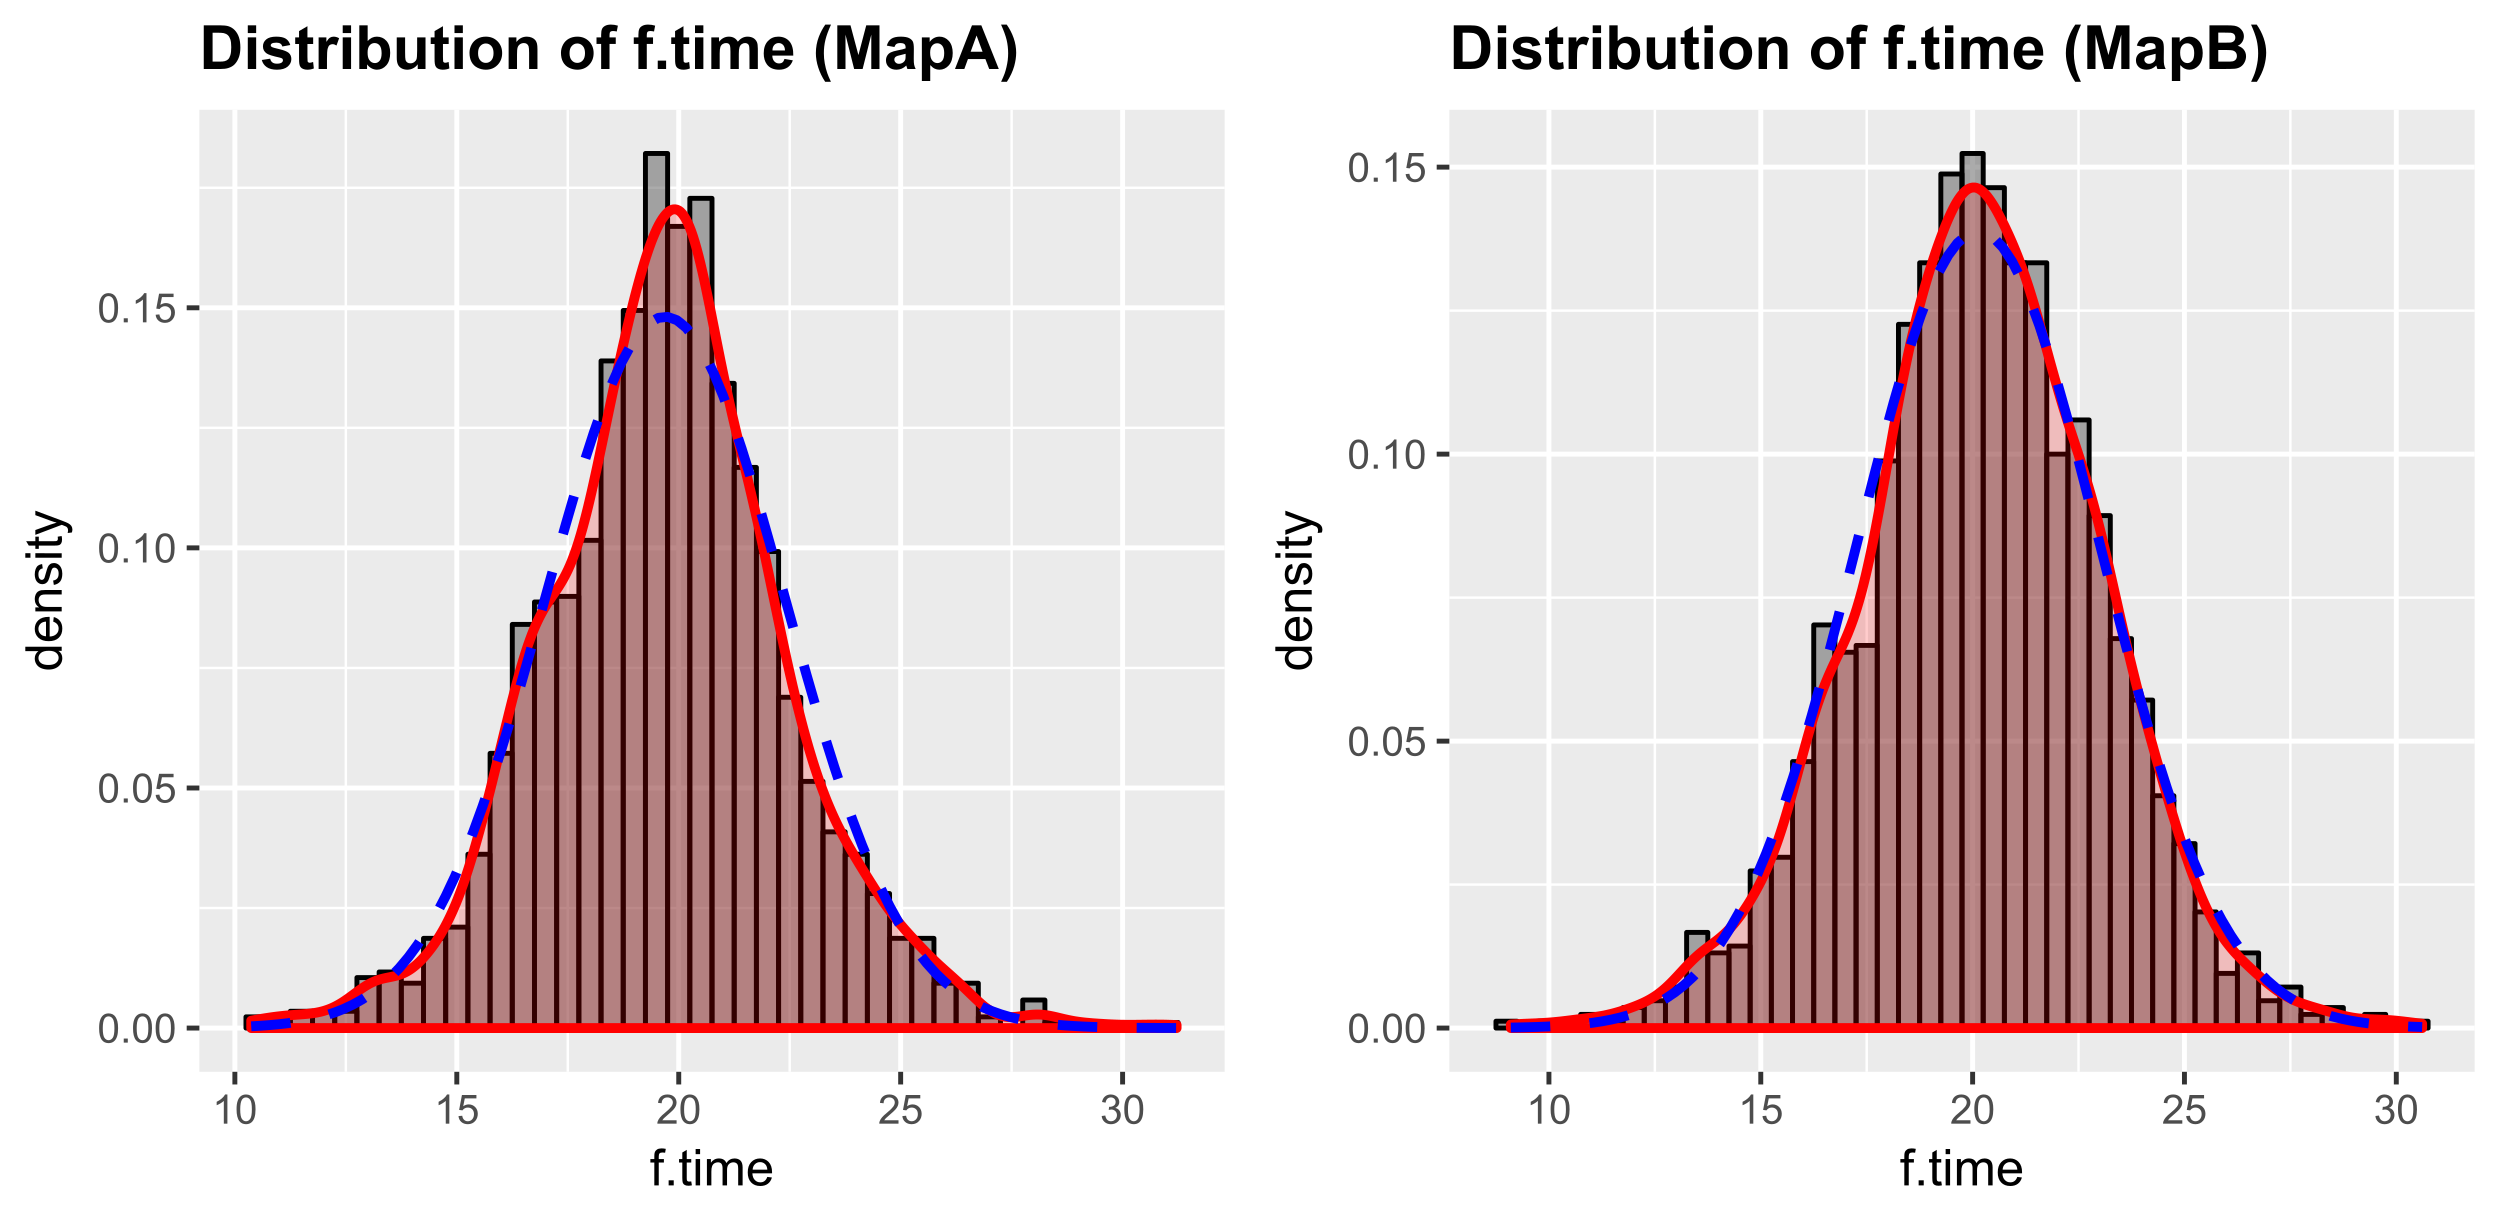 <?xml version="1.0" encoding="UTF-8"?>
<svg xmlns="http://www.w3.org/2000/svg" xmlns:xlink="http://www.w3.org/1999/xlink" width="541pt" height="262pt" viewBox="0 0 541 262" version="1.1">
<defs>
<g>
<symbol overflow="visible" id="glyph0-0">
<path style="stroke:none;" d="M 0.367 -3.105 C 0.363 -3.848 0.438 -4.445 0.594 -4.902 C 0.742 -5.355 0.973 -5.707 1.277 -5.953 C 1.578 -6.199 1.957 -6.32 2.418 -6.324 C 2.754 -6.32 3.051 -6.254 3.309 -6.121 C 3.562 -5.984 3.773 -5.789 3.938 -5.531 C 4.102 -5.273 4.23 -4.961 4.328 -4.594 C 4.422 -4.227 4.469 -3.73 4.473 -3.105 C 4.469 -2.367 4.395 -1.77 4.242 -1.316 C 4.09 -0.859 3.863 -0.508 3.562 -0.262 C 3.258 -0.016 2.875 0.105 2.418 0.109 C 1.809 0.105 1.332 -0.109 0.988 -0.547 C 0.57 -1.066 0.363 -1.922 0.367 -3.105 Z M 1.16 -3.105 C 1.16 -2.07 1.281 -1.379 1.523 -1.039 C 1.766 -0.695 2.062 -0.527 2.418 -0.527 C 2.773 -0.527 3.074 -0.699 3.316 -1.043 C 3.559 -1.387 3.68 -2.074 3.68 -3.105 C 3.68 -4.145 3.559 -4.832 3.316 -5.172 C 3.074 -5.512 2.77 -5.684 2.41 -5.684 C 2.051 -5.684 1.77 -5.531 1.559 -5.234 C 1.293 -4.844 1.16 -4.137 1.16 -3.105 Z M 1.16 -3.105 "/>
</symbol>
<symbol overflow="visible" id="glyph0-1">
<path style="stroke:none;" d="M 0.801 0 L 0.801 -0.883 L 1.68 -0.883 L 1.68 0 Z M 0.801 0 "/>
</symbol>
<symbol overflow="visible" id="glyph0-2">
<path style="stroke:none;" d="M 0.367 -1.648 L 1.176 -1.719 C 1.234 -1.32 1.375 -1.023 1.594 -0.824 C 1.812 -0.625 2.078 -0.527 2.391 -0.527 C 2.762 -0.527 3.074 -0.668 3.336 -0.949 C 3.59 -1.23 3.719 -1.602 3.723 -2.066 C 3.719 -2.504 3.594 -2.852 3.348 -3.109 C 3.098 -3.363 2.773 -3.492 2.375 -3.492 C 2.125 -3.492 1.902 -3.434 1.703 -3.32 C 1.5 -3.207 1.344 -3.062 1.23 -2.883 L 0.504 -2.977 L 1.113 -6.215 L 4.246 -6.215 L 4.246 -5.473 L 1.73 -5.473 L 1.391 -3.781 C 1.766 -4.039 2.164 -4.172 2.582 -4.176 C 3.129 -4.172 3.594 -3.98 3.973 -3.605 C 4.352 -3.223 4.539 -2.734 4.543 -2.137 C 4.539 -1.562 4.375 -1.07 4.043 -0.656 C 3.637 -0.148 3.086 0.105 2.391 0.109 C 1.816 0.105 1.348 -0.051 0.984 -0.371 C 0.621 -0.691 0.414 -1.117 0.367 -1.648 Z M 0.367 -1.648 "/>
</symbol>
<symbol overflow="visible" id="glyph0-3">
<path style="stroke:none;" d="M 3.277 0 L 2.504 0 L 2.504 -4.93 C 2.316 -4.75 2.074 -4.574 1.773 -4.395 C 1.469 -4.215 1.195 -4.082 0.957 -3.996 L 0.957 -4.742 C 1.387 -4.941 1.766 -5.188 2.09 -5.48 C 2.414 -5.77 2.645 -6.051 2.781 -6.324 L 3.277 -6.324 Z M 3.277 0 "/>
</symbol>
<symbol overflow="visible" id="glyph0-4">
<path style="stroke:none;" d="M 4.43 -0.742 L 4.43 0 L 0.266 0 C 0.258 -0.188 0.289 -0.367 0.355 -0.539 C 0.461 -0.82 0.629 -1.098 0.863 -1.375 C 1.094 -1.648 1.434 -1.965 1.879 -2.328 C 2.562 -2.887 3.023 -3.332 3.266 -3.664 C 3.5 -3.988 3.621 -4.301 3.625 -4.594 C 3.621 -4.898 3.512 -5.156 3.297 -5.367 C 3.074 -5.578 2.789 -5.684 2.441 -5.684 C 2.066 -5.684 1.77 -5.57 1.547 -5.348 C 1.32 -5.125 1.207 -4.816 1.207 -4.422 L 0.414 -4.504 C 0.465 -5.094 0.668 -5.543 1.027 -5.855 C 1.379 -6.164 1.855 -6.32 2.457 -6.324 C 3.059 -6.32 3.539 -6.152 3.891 -5.82 C 4.242 -5.484 4.418 -5.07 4.422 -4.578 C 4.418 -4.32 4.367 -4.074 4.266 -3.832 C 4.164 -3.59 3.992 -3.332 3.754 -3.062 C 3.512 -2.793 3.113 -2.426 2.562 -1.957 C 2.094 -1.566 1.797 -1.301 1.664 -1.16 C 1.531 -1.02 1.422 -0.879 1.34 -0.742 Z M 4.43 -0.742 "/>
</symbol>
<symbol overflow="visible" id="glyph0-5">
<path style="stroke:none;" d="M 0.371 -1.664 L 1.145 -1.766 C 1.23 -1.324 1.383 -1.008 1.598 -0.816 C 1.809 -0.621 2.066 -0.527 2.375 -0.527 C 2.734 -0.527 3.043 -0.652 3.297 -0.906 C 3.547 -1.156 3.672 -1.469 3.676 -1.844 C 3.672 -2.195 3.555 -2.488 3.324 -2.719 C 3.09 -2.949 2.797 -3.062 2.441 -3.066 C 2.293 -3.062 2.109 -3.035 1.895 -2.98 L 1.98 -3.66 C 2.031 -3.652 2.07 -3.648 2.105 -3.652 C 2.434 -3.648 2.73 -3.734 2.996 -3.91 C 3.254 -4.078 3.387 -4.344 3.391 -4.703 C 3.387 -4.984 3.289 -5.219 3.102 -5.406 C 2.906 -5.59 2.66 -5.684 2.359 -5.688 C 2.055 -5.684 1.805 -5.59 1.605 -5.402 C 1.402 -5.215 1.273 -4.93 1.219 -4.555 L 0.445 -4.691 C 0.539 -5.207 0.754 -5.609 1.09 -5.895 C 1.426 -6.18 1.844 -6.32 2.344 -6.324 C 2.688 -6.32 3.004 -6.246 3.293 -6.102 C 3.582 -5.953 3.801 -5.754 3.953 -5.5 C 4.105 -5.242 4.184 -4.973 4.184 -4.688 C 4.184 -4.414 4.109 -4.164 3.965 -3.945 C 3.816 -3.719 3.602 -3.543 3.316 -3.41 C 3.688 -3.324 3.977 -3.145 4.184 -2.875 C 4.391 -2.602 4.492 -2.262 4.496 -1.859 C 4.492 -1.305 4.293 -0.84 3.895 -0.461 C 3.492 -0.078 2.984 0.109 2.371 0.113 C 1.816 0.109 1.355 -0.051 0.992 -0.379 C 0.625 -0.707 0.418 -1.137 0.371 -1.664 Z M 0.371 -1.664 "/>
</symbol>
<symbol overflow="visible" id="glyph1-0">
<path style="stroke:none;" d="M 0.957 0 L 0.957 -4.953 L 0.102 -4.953 L 0.102 -5.703 L 0.957 -5.703 L 0.957 -6.312 C 0.953 -6.691 0.988 -6.977 1.059 -7.164 C 1.148 -7.41 1.312 -7.613 1.551 -7.773 C 1.781 -7.926 2.109 -8.004 2.535 -8.008 C 2.805 -8.004 3.105 -7.973 3.438 -7.91 L 3.293 -7.07 C 3.09 -7.102 2.898 -7.117 2.723 -7.121 C 2.426 -7.117 2.219 -7.055 2.098 -6.934 C 1.977 -6.805 1.914 -6.57 1.918 -6.23 L 1.918 -5.703 L 3.031 -5.703 L 3.031 -4.953 L 1.918 -4.953 L 1.918 0 Z M 0.957 0 "/>
</symbol>
<symbol overflow="visible" id="glyph1-1">
<path style="stroke:none;" d="M 1 0 L 1 -1.102 L 2.102 -1.102 L 2.102 0 Z M 1 0 "/>
</symbol>
<symbol overflow="visible" id="glyph1-2">
<path style="stroke:none;" d="M 2.836 -0.863 L 2.977 -0.012 C 2.703 0.043 2.457 0.07 2.246 0.074 C 1.891 0.07 1.621 0.02 1.43 -0.09 C 1.234 -0.199 1.098 -0.348 1.02 -0.527 C 0.941 -0.707 0.902 -1.086 0.902 -1.672 L 0.902 -4.953 L 0.195 -4.953 L 0.195 -5.703 L 0.902 -5.703 L 0.902 -7.117 L 1.863 -7.695 L 1.863 -5.703 L 2.836 -5.703 L 2.836 -4.953 L 1.863 -4.953 L 1.863 -1.617 C 1.863 -1.34 1.879 -1.16 1.914 -1.086 C 1.945 -1.004 2 -0.941 2.078 -0.898 C 2.152 -0.848 2.262 -0.824 2.41 -0.828 C 2.516 -0.824 2.66 -0.836 2.836 -0.863 Z M 2.836 -0.863 "/>
</symbol>
<symbol overflow="visible" id="glyph1-3">
<path style="stroke:none;" d="M 0.73 -6.762 L 0.73 -7.875 L 1.695 -7.875 L 1.695 -6.762 Z M 0.73 0 L 0.73 -5.703 L 1.695 -5.703 L 1.695 0 Z M 0.73 0 "/>
</symbol>
<symbol overflow="visible" id="glyph1-4">
<path style="stroke:none;" d="M 0.727 0 L 0.727 -5.703 L 1.59 -5.703 L 1.59 -4.902 C 1.766 -5.18 2.004 -5.406 2.305 -5.578 C 2.598 -5.746 2.938 -5.828 3.32 -5.832 C 3.738 -5.828 4.086 -5.742 4.359 -5.566 C 4.629 -5.391 4.816 -5.145 4.93 -4.836 C 5.379 -5.496 5.969 -5.828 6.691 -5.832 C 7.254 -5.828 7.688 -5.672 7.996 -5.363 C 8.297 -5.047 8.449 -4.566 8.453 -3.914 L 8.453 0 L 7.492 0 L 7.492 -3.594 C 7.488 -3.977 7.457 -4.254 7.398 -4.426 C 7.332 -4.594 7.219 -4.734 7.059 -4.84 C 6.891 -4.941 6.695 -4.992 6.477 -4.996 C 6.07 -4.992 5.738 -4.859 5.477 -4.594 C 5.211 -4.328 5.078 -3.898 5.082 -3.312 L 5.082 0 L 4.113 0 L 4.113 -3.707 C 4.113 -4.133 4.031 -4.453 3.875 -4.672 C 3.715 -4.883 3.461 -4.992 3.105 -4.996 C 2.832 -4.992 2.578 -4.922 2.348 -4.781 C 2.117 -4.637 1.949 -4.426 1.848 -4.152 C 1.738 -3.875 1.688 -3.477 1.691 -2.961 L 1.691 0 Z M 0.727 0 "/>
</symbol>
<symbol overflow="visible" id="glyph1-5">
<path style="stroke:none;" d="M 4.629 -1.836 L 5.629 -1.715 C 5.469 -1.125 5.176 -0.672 4.75 -0.352 C 4.324 -0.031 3.781 0.129 3.121 0.129 C 2.281 0.129 1.617 -0.125 1.133 -0.641 C 0.641 -1.152 0.398 -1.875 0.402 -2.805 C 0.398 -3.762 0.645 -4.504 1.145 -5.035 C 1.637 -5.562 2.277 -5.828 3.066 -5.832 C 3.824 -5.828 4.449 -5.57 4.934 -5.051 C 5.418 -4.531 5.66 -3.801 5.66 -2.863 C 5.66 -2.805 5.656 -2.719 5.656 -2.605 L 1.402 -2.605 C 1.434 -1.977 1.613 -1.496 1.934 -1.164 C 2.25 -0.828 2.645 -0.66 3.125 -0.664 C 3.477 -0.66 3.781 -0.754 4.031 -0.945 C 4.281 -1.129 4.48 -1.426 4.629 -1.836 Z M 1.457 -3.398 L 4.641 -3.398 C 4.598 -3.879 4.473 -4.238 4.273 -4.48 C 3.961 -4.852 3.562 -5.039 3.078 -5.039 C 2.629 -5.039 2.258 -4.891 1.957 -4.594 C 1.652 -4.297 1.484 -3.898 1.457 -3.398 Z M 1.457 -3.398 "/>
</symbol>
<symbol overflow="visible" id="glyph2-0">
<path style="stroke:none;" d="M 0 -4.426 L -0.719 -4.426 C -0.152 -4.059 0.129 -3.527 0.129 -2.832 C 0.129 -2.371 0.004 -1.953 -0.246 -1.574 C -0.496 -1.191 -0.844 -0.895 -1.297 -0.688 C -1.742 -0.477 -2.262 -0.375 -2.848 -0.375 C -3.414 -0.375 -3.93 -0.469 -4.395 -0.66 C -4.859 -0.848 -5.215 -1.133 -5.461 -1.516 C -5.707 -1.895 -5.828 -2.32 -5.832 -2.789 C -5.828 -3.133 -5.758 -3.438 -5.613 -3.707 C -5.469 -3.973 -5.277 -4.191 -5.047 -4.359 L -7.875 -4.363 L -7.875 -5.324 L 0 -5.324 Z M -2.848 -1.371 C -2.113 -1.371 -1.566 -1.523 -1.207 -1.832 C -0.844 -2.137 -0.66 -2.5 -0.664 -2.922 C -0.66 -3.34 -0.836 -3.699 -1.184 -3.996 C -1.527 -4.293 -2.055 -4.441 -2.766 -4.441 C -3.547 -4.441 -4.117 -4.289 -4.484 -3.988 C -4.844 -3.688 -5.027 -3.316 -5.031 -2.879 C -5.027 -2.445 -4.852 -2.086 -4.504 -1.801 C -4.152 -1.512 -3.602 -1.371 -2.848 -1.371 Z M -2.848 -1.371 "/>
</symbol>
<symbol overflow="visible" id="glyph2-1">
<path style="stroke:none;" d="M -1.836 -4.629 L -1.715 -5.629 C -1.125 -5.469 -0.672 -5.176 -0.352 -4.75 C -0.031 -4.324 0.129 -3.781 0.129 -3.121 C 0.129 -2.281 -0.125 -1.617 -0.641 -1.133 C -1.152 -0.641 -1.875 -0.398 -2.805 -0.402 C -3.762 -0.398 -4.504 -0.645 -5.035 -1.145 C -5.562 -1.637 -5.828 -2.277 -5.832 -3.066 C -5.828 -3.824 -5.57 -4.449 -5.051 -4.934 C -4.531 -5.418 -3.801 -5.66 -2.863 -5.66 C -2.805 -5.66 -2.719 -5.656 -2.605 -5.656 L -2.605 -1.402 C -1.977 -1.434 -1.496 -1.613 -1.164 -1.934 C -0.828 -2.25 -0.66 -2.645 -0.664 -3.125 C -0.66 -3.477 -0.754 -3.781 -0.941 -4.031 C -1.125 -4.281 -1.422 -4.48 -1.836 -4.629 Z M -3.398 -1.457 L -3.398 -4.641 C -3.879 -4.598 -4.238 -4.473 -4.48 -4.273 C -4.852 -3.961 -5.039 -3.562 -5.039 -3.078 C -5.039 -2.629 -4.891 -2.258 -4.594 -1.957 C -4.297 -1.652 -3.898 -1.484 -3.398 -1.457 Z M -3.398 -1.457 "/>
</symbol>
<symbol overflow="visible" id="glyph2-2">
<path style="stroke:none;" d="M 0 -0.727 L -5.703 -0.727 L -5.703 -1.594 L -4.895 -1.594 C -5.516 -2.012 -5.828 -2.617 -5.832 -3.41 C -5.828 -3.754 -5.766 -4.066 -5.645 -4.355 C -5.52 -4.641 -5.359 -4.859 -5.16 -5.004 C -4.957 -5.145 -4.719 -5.242 -4.445 -5.305 C -4.266 -5.336 -3.953 -5.355 -3.508 -5.359 L 0 -5.359 L 0 -4.395 L -3.469 -4.395 C -3.863 -4.395 -4.156 -4.355 -4.352 -4.281 C -4.543 -4.203 -4.699 -4.07 -4.82 -3.879 C -4.934 -3.688 -4.992 -3.461 -4.996 -3.207 C -4.992 -2.793 -4.859 -2.438 -4.602 -2.141 C -4.336 -1.836 -3.844 -1.688 -3.117 -1.691 L 0 -1.691 Z M 0 -0.727 "/>
</symbol>
<symbol overflow="visible" id="glyph2-3">
<path style="stroke:none;" d="M -1.703 -0.34 L -1.852 -1.293 C -1.469 -1.344 -1.172 -1.492 -0.969 -1.742 C -0.762 -1.984 -0.66 -2.328 -0.664 -2.773 C -0.66 -3.211 -0.75 -3.539 -0.934 -3.758 C -1.113 -3.969 -1.328 -4.078 -1.574 -4.082 C -1.789 -4.078 -1.961 -3.984 -2.09 -3.797 C -2.172 -3.664 -2.281 -3.332 -2.418 -2.809 C -2.594 -2.098 -2.75 -1.609 -2.883 -1.336 C -3.012 -1.062 -3.191 -0.852 -3.422 -0.711 C -3.652 -0.566 -3.906 -0.496 -4.188 -0.5 C -4.441 -0.496 -4.676 -0.555 -4.895 -0.672 C -5.105 -0.785 -5.289 -0.945 -5.438 -1.148 C -5.547 -1.297 -5.637 -1.5 -5.715 -1.762 C -5.789 -2.02 -5.828 -2.301 -5.832 -2.602 C -5.828 -3.047 -5.766 -3.438 -5.637 -3.777 C -5.508 -4.113 -5.332 -4.363 -5.113 -4.527 C -4.891 -4.688 -4.598 -4.797 -4.234 -4.859 L -4.102 -3.914 C -4.395 -3.871 -4.621 -3.746 -4.789 -3.543 C -4.953 -3.336 -5.039 -3.043 -5.039 -2.668 C -5.039 -2.223 -4.965 -1.906 -4.816 -1.719 C -4.668 -1.523 -4.496 -1.43 -4.301 -1.434 C -4.176 -1.43 -4.062 -1.469 -3.965 -1.551 C -3.859 -1.629 -3.773 -1.754 -3.707 -1.922 C -3.668 -2.016 -3.586 -2.301 -3.461 -2.777 C -3.273 -3.461 -3.121 -3.938 -3.008 -4.207 C -2.891 -4.477 -2.723 -4.688 -2.5 -4.844 C -2.277 -4.996 -2.004 -5.074 -1.676 -5.074 C -1.352 -5.074 -1.047 -4.98 -0.766 -4.793 C -0.48 -4.605 -0.262 -4.332 -0.105 -3.98 C 0.051 -3.621 0.129 -3.223 0.129 -2.777 C 0.129 -2.035 -0.023 -1.469 -0.332 -1.082 C -0.641 -0.691 -1.098 -0.445 -1.703 -0.34 Z M -1.703 -0.34 "/>
</symbol>
<symbol overflow="visible" id="glyph2-4">
<path style="stroke:none;" d="M -6.762 -0.73 L -7.875 -0.73 L -7.875 -1.699 L -6.762 -1.699 Z M 0 -0.73 L -5.703 -0.73 L -5.703 -1.699 L 0 -1.695 Z M 0 -0.73 "/>
</symbol>
<symbol overflow="visible" id="glyph2-5">
<path style="stroke:none;" d="M -0.863 -2.836 L -0.012 -2.977 C 0.043 -2.703 0.07 -2.457 0.074 -2.246 C 0.07 -1.891 0.02 -1.621 -0.09 -1.43 C -0.199 -1.234 -0.348 -1.098 -0.527 -1.02 C -0.707 -0.941 -1.086 -0.902 -1.672 -0.902 L -4.953 -0.902 L -4.953 -0.195 L -5.703 -0.195 L -5.703 -0.902 L -7.117 -0.902 L -7.695 -1.863 L -5.703 -1.863 L -5.703 -2.836 L -4.953 -2.836 L -4.953 -1.863 L -1.617 -1.863 C -1.34 -1.863 -1.16 -1.879 -1.082 -1.914 C -1 -1.945 -0.938 -2 -0.895 -2.078 C -0.848 -2.152 -0.824 -2.262 -0.828 -2.41 C -0.824 -2.516 -0.836 -2.66 -0.863 -2.836 Z M -0.863 -2.836 "/>
</symbol>
<symbol overflow="visible" id="glyph2-6">
<path style="stroke:none;" d="M 2.195 -0.684 L 1.289 -0.574 C 1.344 -0.785 1.371 -0.969 1.375 -1.129 C 1.371 -1.34 1.336 -1.512 1.266 -1.641 C 1.195 -1.77 1.094 -1.875 0.969 -1.961 C 0.867 -2.02 0.629 -2.117 0.246 -2.258 C 0.191 -2.27 0.113 -2.301 0.012 -2.344 L -5.703 -0.176 L -5.703 -1.219 L -2.402 -2.406 C -1.98 -2.559 -1.539 -2.695 -1.078 -2.82 C -1.523 -2.926 -1.957 -3.059 -2.379 -3.219 L -5.703 -4.438 L -5.703 -5.402 L 0.098 -3.234 C 0.719 -3 1.148 -2.816 1.391 -2.691 C 1.707 -2.516 1.941 -2.32 2.094 -2.098 C 2.238 -1.875 2.312 -1.609 2.316 -1.305 C 2.312 -1.117 2.273 -0.91 2.195 -0.684 Z M 2.195 -0.684 "/>
</symbol>
<symbol overflow="visible" id="glyph3-0">
<path style="stroke:none;" d="M 0.953 -9.449 L 4.441 -9.449 C 5.227 -9.445 5.824 -9.387 6.238 -9.27 C 6.789 -9.105 7.266 -8.812 7.664 -8.398 C 8.059 -7.977 8.359 -7.469 8.566 -6.867 C 8.77 -6.262 8.871 -5.516 8.875 -4.633 C 8.871 -3.855 8.773 -3.188 8.586 -2.625 C 8.344 -1.938 8.008 -1.379 7.574 -0.953 C 7.242 -0.629 6.797 -0.379 6.234 -0.199 C 5.812 -0.066 5.246 0 4.543 0 L 0.953 0 Z M 2.863 -7.852 L 2.863 -1.594 L 4.285 -1.594 C 4.816 -1.594 5.203 -1.621 5.441 -1.684 C 5.746 -1.754 6 -1.887 6.207 -2.074 C 6.41 -2.258 6.578 -2.559 6.707 -2.984 C 6.836 -3.406 6.902 -3.984 6.902 -4.719 C 6.902 -5.445 6.836 -6.008 6.707 -6.398 C 6.578 -6.789 6.398 -7.094 6.168 -7.316 C 5.934 -7.531 5.641 -7.68 5.285 -7.762 C 5.02 -7.82 4.496 -7.852 3.719 -7.852 Z M 2.863 -7.852 "/>
</symbol>
<symbol overflow="visible" id="glyph3-1">
<path style="stroke:none;" d="M 0.949 -7.773 L 0.949 -9.449 L 2.758 -9.449 L 2.758 -7.773 Z M 0.949 0 L 0.949 -6.844 L 2.758 -6.844 L 2.758 0 Z M 0.949 0 "/>
</symbol>
<symbol overflow="visible" id="glyph3-2">
<path style="stroke:none;" d="M 0.309 -1.953 L 2.125 -2.23 C 2.199 -1.875 2.355 -1.605 2.598 -1.426 C 2.832 -1.238 3.164 -1.148 3.59 -1.152 C 4.055 -1.148 4.406 -1.234 4.648 -1.41 C 4.805 -1.531 4.887 -1.691 4.887 -1.895 C 4.887 -2.027 4.844 -2.145 4.758 -2.238 C 4.664 -2.324 4.461 -2.402 4.152 -2.477 C 2.688 -2.793 1.762 -3.086 1.371 -3.359 C 0.832 -3.727 0.562 -4.242 0.562 -4.898 C 0.562 -5.492 0.793 -5.988 1.262 -6.395 C 1.727 -6.793 2.453 -6.996 3.441 -7 C 4.375 -6.996 5.074 -6.844 5.531 -6.543 C 5.984 -6.234 6.297 -5.781 6.473 -5.188 L 4.762 -4.871 C 4.688 -5.137 4.551 -5.344 4.348 -5.484 C 4.145 -5.625 3.852 -5.695 3.473 -5.699 C 2.992 -5.695 2.652 -5.629 2.449 -5.496 C 2.309 -5.402 2.238 -5.277 2.242 -5.129 C 2.238 -4.996 2.297 -4.887 2.422 -4.801 C 2.582 -4.676 3.148 -4.508 4.113 -4.293 C 5.078 -4.07 5.75 -3.801 6.137 -3.488 C 6.512 -3.16 6.703 -2.711 6.703 -2.141 C 6.703 -1.508 6.438 -0.969 5.914 -0.52 C 5.387 -0.07 4.613 0.152 3.59 0.156 C 2.656 0.152 1.918 -0.035 1.375 -0.41 C 0.832 -0.789 0.477 -1.301 0.309 -1.953 Z M 0.309 -1.953 "/>
</symbol>
<symbol overflow="visible" id="glyph3-3">
<path style="stroke:none;" d="M 4.086 -6.844 L 4.086 -5.402 L 2.848 -5.402 L 2.848 -2.641 C 2.848 -2.082 2.859 -1.758 2.883 -1.664 C 2.906 -1.57 2.957 -1.492 3.043 -1.438 C 3.125 -1.375 3.23 -1.348 3.352 -1.348 C 3.516 -1.348 3.758 -1.402 4.078 -1.52 L 4.234 -0.117 C 3.809 0.062 3.332 0.152 2.805 0.156 C 2.473 0.152 2.176 0.102 1.918 -0.008 C 1.652 -0.117 1.461 -0.262 1.344 -0.434 C 1.219 -0.605 1.137 -0.84 1.09 -1.141 C 1.051 -1.348 1.031 -1.773 1.031 -2.418 L 1.031 -5.402 L 0.199 -5.402 L 0.199 -6.844 L 1.031 -6.844 L 1.031 -8.203 L 2.848 -9.262 L 2.848 -6.844 Z M 4.086 -6.844 "/>
</symbol>
<symbol overflow="visible" id="glyph3-4">
<path style="stroke:none;" d="M 2.68 0 L 0.871 0 L 0.871 -6.844 L 2.551 -6.844 L 2.551 -5.871 C 2.836 -6.332 3.098 -6.633 3.328 -6.781 C 3.555 -6.922 3.816 -6.996 4.113 -7 C 4.523 -6.996 4.918 -6.883 5.305 -6.656 L 4.742 -5.078 C 4.434 -5.273 4.152 -5.371 3.895 -5.375 C 3.637 -5.371 3.422 -5.301 3.246 -5.164 C 3.07 -5.023 2.93 -4.773 2.832 -4.406 C 2.727 -4.039 2.676 -3.273 2.68 -2.113 Z M 2.68 0 "/>
</symbol>
<symbol overflow="visible" id="glyph3-5">
<path style="stroke:none;" d="M 0.871 0 L 0.871 -9.449 L 2.68 -9.449 L 2.68 -6.047 C 3.234 -6.68 3.898 -6.996 4.668 -7 C 5.5 -6.996 6.188 -6.695 6.734 -6.094 C 7.277 -5.488 7.551 -4.621 7.555 -3.492 C 7.551 -2.324 7.273 -1.422 6.719 -0.793 C 6.16 -0.16 5.484 0.152 4.691 0.156 C 4.297 0.152 3.91 0.059 3.535 -0.137 C 3.152 -0.332 2.824 -0.621 2.551 -1.004 L 2.551 0 Z M 2.668 -3.57 C 2.664 -2.859 2.777 -2.336 3.004 -2 C 3.312 -1.516 3.73 -1.277 4.254 -1.277 C 4.652 -1.277 4.992 -1.445 5.273 -1.789 C 5.555 -2.125 5.695 -2.664 5.699 -3.402 C 5.695 -4.184 5.555 -4.746 5.273 -5.094 C 4.988 -5.438 4.625 -5.613 4.184 -5.613 C 3.746 -5.613 3.383 -5.441 3.098 -5.105 C 2.809 -4.766 2.664 -4.254 2.668 -3.57 Z M 2.668 -3.57 "/>
</symbol>
<symbol overflow="visible" id="glyph3-6">
<path style="stroke:none;" d="M 5.453 0 L 5.453 -1.023 C 5.199 -0.656 4.871 -0.367 4.469 -0.16 C 4.059 0.051 3.629 0.152 3.184 0.156 C 2.723 0.152 2.312 0.055 1.945 -0.148 C 1.578 -0.348 1.312 -0.633 1.152 -1 C 0.988 -1.363 0.906 -1.867 0.91 -2.516 L 0.91 -6.844 L 2.719 -6.844 L 2.719 -3.699 C 2.719 -2.734 2.75 -2.145 2.816 -1.93 C 2.883 -1.711 3.004 -1.539 3.184 -1.414 C 3.355 -1.285 3.582 -1.223 3.855 -1.227 C 4.164 -1.223 4.441 -1.309 4.688 -1.48 C 4.93 -1.648 5.094 -1.859 5.188 -2.109 C 5.273 -2.359 5.32 -2.973 5.324 -3.957 L 5.324 -6.844 L 7.137 -6.844 L 7.137 0 Z M 5.453 0 "/>
</symbol>
<symbol overflow="visible" id="glyph3-7">
<path style="stroke:none;" d="M 0.527 -3.52 C 0.527 -4.117 0.676 -4.699 0.973 -5.266 C 1.27 -5.824 1.688 -6.254 2.23 -6.555 C 2.773 -6.848 3.383 -6.996 4.055 -7 C 5.09 -6.996 5.938 -6.66 6.602 -5.988 C 7.262 -5.316 7.594 -4.465 7.594 -3.441 C 7.594 -2.402 7.258 -1.543 6.59 -0.863 C 5.922 -0.184 5.082 0.152 4.066 0.156 C 3.438 0.152 2.836 0.012 2.27 -0.27 C 1.699 -0.551 1.27 -0.965 0.973 -1.516 C 0.676 -2.062 0.527 -2.73 0.527 -3.52 Z M 2.383 -3.422 C 2.379 -2.742 2.539 -2.219 2.867 -1.859 C 3.188 -1.496 3.586 -1.316 4.062 -1.32 C 4.531 -1.316 4.93 -1.496 5.25 -1.859 C 5.57 -2.219 5.73 -2.746 5.73 -3.434 C 5.73 -4.105 5.57 -4.621 5.25 -4.98 C 4.93 -5.34 4.531 -5.52 4.062 -5.523 C 3.586 -5.52 3.188 -5.34 2.867 -4.98 C 2.539 -4.621 2.379 -4.102 2.383 -3.422 Z M 2.383 -3.422 "/>
</symbol>
<symbol overflow="visible" id="glyph3-8">
<path style="stroke:none;" d="M 7.172 0 L 5.363 0 L 5.363 -3.492 C 5.359 -4.23 5.32 -4.707 5.246 -4.926 C 5.164 -5.141 5.039 -5.309 4.867 -5.434 C 4.691 -5.551 4.484 -5.613 4.242 -5.613 C 3.926 -5.613 3.641 -5.527 3.395 -5.355 C 3.145 -5.184 2.977 -4.953 2.883 -4.672 C 2.789 -4.383 2.742 -3.859 2.746 -3.102 L 2.746 0 L 0.934 0 L 0.934 -6.844 L 2.617 -6.844 L 2.617 -5.84 C 3.211 -6.609 3.961 -6.996 4.871 -7 C 5.27 -6.996 5.637 -6.922 5.969 -6.781 C 6.297 -6.633 6.547 -6.449 6.719 -6.23 C 6.887 -6.004 7.004 -5.754 7.07 -5.473 C 7.137 -5.188 7.172 -4.781 7.172 -4.254 Z M 7.172 0 "/>
</symbol>
<symbol overflow="visible" id="glyph3-9">
<path style="stroke:none;" d=""/>
</symbol>
<symbol overflow="visible" id="glyph3-10">
<path style="stroke:none;" d="M 0.156 -6.844 L 1.16 -6.844 L 1.16 -7.359 C 1.16 -7.934 1.219 -8.363 1.344 -8.648 C 1.461 -8.93 1.688 -9.16 2.02 -9.34 C 2.348 -9.52 2.766 -9.609 3.27 -9.609 C 3.785 -9.609 4.289 -9.531 4.781 -9.379 L 4.539 -8.113 C 4.246 -8.18 3.969 -8.215 3.707 -8.219 C 3.441 -8.215 3.254 -8.152 3.141 -8.035 C 3.027 -7.91 2.969 -7.676 2.973 -7.328 L 2.973 -6.844 L 4.324 -6.844 L 4.324 -5.422 L 2.973 -5.422 L 2.973 0 L 1.16 0 L 1.16 -5.422 L 0.156 -5.422 Z M 0.156 -6.844 "/>
</symbol>
<symbol overflow="visible" id="glyph3-11">
<path style="stroke:none;" d="M 0.949 0 L 0.949 -1.812 L 2.758 -1.812 L 2.758 0 Z M 0.949 0 "/>
</symbol>
<symbol overflow="visible" id="glyph3-12">
<path style="stroke:none;" d="M 0.812 -6.844 L 2.48 -6.844 L 2.48 -5.91 C 3.074 -6.633 3.785 -6.996 4.613 -7 C 5.051 -6.996 5.434 -6.906 5.754 -6.727 C 6.074 -6.547 6.336 -6.273 6.547 -5.91 C 6.844 -6.273 7.168 -6.547 7.52 -6.727 C 7.863 -6.906 8.238 -6.996 8.637 -7 C 9.137 -6.996 9.559 -6.895 9.91 -6.691 C 10.254 -6.488 10.516 -6.188 10.691 -5.793 C 10.812 -5.5 10.875 -5.027 10.879 -4.375 L 10.879 0 L 9.07 0 L 9.07 -3.914 C 9.07 -4.59 9.008 -5.027 8.883 -5.227 C 8.711 -5.484 8.453 -5.613 8.109 -5.613 C 7.852 -5.613 7.609 -5.535 7.391 -5.379 C 7.164 -5.223 7.004 -4.996 6.91 -4.699 C 6.809 -4.402 6.762 -3.93 6.762 -3.289 L 6.762 0 L 4.949 0 L 4.949 -3.75 C 4.945 -4.414 4.914 -4.844 4.852 -5.039 C 4.789 -5.234 4.688 -5.379 4.555 -5.473 C 4.414 -5.566 4.23 -5.613 4.004 -5.613 C 3.719 -5.613 3.469 -5.535 3.246 -5.387 C 3.023 -5.234 2.863 -5.02 2.77 -4.738 C 2.672 -4.453 2.625 -3.98 2.625 -3.324 L 2.625 0 L 0.812 0 Z M 0.812 -6.844 "/>
</symbol>
<symbol overflow="visible" id="glyph3-13">
<path style="stroke:none;" d="M 4.91 -2.18 L 6.715 -1.875 C 6.48 -1.211 6.113 -0.707 5.617 -0.363 C 5.113 -0.02 4.488 0.152 3.738 0.156 C 2.547 0.152 1.664 -0.234 1.094 -1.012 C 0.641 -1.633 0.414 -2.418 0.418 -3.371 C 0.414 -4.504 0.711 -5.395 1.309 -6.035 C 1.898 -6.676 2.648 -6.996 3.559 -7 C 4.574 -6.996 5.379 -6.66 5.969 -5.988 C 6.555 -5.316 6.836 -4.285 6.812 -2.898 L 2.273 -2.898 C 2.285 -2.359 2.43 -1.941 2.711 -1.645 C 2.988 -1.344 3.336 -1.195 3.758 -1.199 C 4.039 -1.195 4.277 -1.273 4.473 -1.43 C 4.66 -1.586 4.809 -1.836 4.91 -2.18 Z M 5.016 -4.008 C 5 -4.531 4.863 -4.93 4.609 -5.203 C 4.348 -5.477 4.035 -5.613 3.668 -5.613 C 3.27 -5.613 2.941 -5.469 2.688 -5.184 C 2.426 -4.891 2.301 -4.5 2.309 -4.008 Z M 5.016 -4.008 "/>
</symbol>
<symbol overflow="visible" id="glyph3-14">
<path style="stroke:none;" d="M 3.949 2.777 L 2.707 2.777 C 2.051 1.785 1.551 0.754 1.207 -0.316 C 0.863 -1.387 0.691 -2.422 0.691 -3.422 C 0.691 -4.664 0.902 -5.84 1.328 -6.949 C 1.695 -7.91 2.164 -8.797 2.734 -9.609 L 3.969 -9.609 C 3.375 -8.305 2.973 -7.195 2.754 -6.285 C 2.531 -5.371 2.418 -4.402 2.422 -3.383 C 2.418 -2.676 2.484 -1.957 2.617 -1.219 C 2.746 -0.477 2.926 0.227 3.156 0.891 C 3.305 1.328 3.57 1.957 3.949 2.777 Z M 3.949 2.777 "/>
</symbol>
<symbol overflow="visible" id="glyph3-15">
<path style="stroke:none;" d="M 0.934 0 L 0.934 -9.449 L 3.789 -9.449 L 5.504 -3.004 L 7.199 -9.449 L 10.062 -9.449 L 10.062 0 L 8.289 0 L 8.289 -7.438 L 6.414 0 L 4.578 0 L 2.707 -7.438 L 2.707 0 Z M 0.934 0 "/>
</symbol>
<symbol overflow="visible" id="glyph3-16">
<path style="stroke:none;" d="M 2.301 -4.758 L 0.656 -5.055 C 0.84 -5.715 1.156 -6.203 1.609 -6.523 C 2.059 -6.836 2.73 -6.996 3.621 -7 C 4.43 -6.996 5.031 -6.898 5.426 -6.711 C 5.82 -6.516 6.098 -6.273 6.262 -5.984 C 6.422 -5.688 6.504 -5.148 6.504 -4.363 L 6.484 -2.25 C 6.48 -1.648 6.508 -1.203 6.57 -0.918 C 6.625 -0.629 6.734 -0.324 6.898 0 L 5.105 0 C 5.055 -0.117 4.996 -0.293 4.93 -0.535 C 4.898 -0.637 4.879 -0.707 4.867 -0.746 C 4.555 -0.441 4.223 -0.219 3.871 -0.07 C 3.516 0.078 3.141 0.152 2.746 0.156 C 2.039 0.152 1.484 -0.035 1.078 -0.418 C 0.672 -0.797 0.469 -1.281 0.469 -1.867 C 0.469 -2.254 0.559 -2.598 0.746 -2.902 C 0.926 -3.203 1.188 -3.438 1.523 -3.598 C 1.855 -3.758 2.336 -3.898 2.965 -4.023 C 3.809 -4.18 4.395 -4.328 4.723 -4.465 L 4.723 -4.648 C 4.723 -4.992 4.637 -5.242 4.465 -5.391 C 4.293 -5.539 3.969 -5.613 3.492 -5.613 C 3.172 -5.613 2.918 -5.547 2.738 -5.422 C 2.555 -5.293 2.41 -5.074 2.301 -4.758 Z M 4.723 -3.289 C 4.488 -3.207 4.121 -3.113 3.621 -3.008 C 3.117 -2.898 2.789 -2.797 2.637 -2.695 C 2.398 -2.523 2.277 -2.309 2.281 -2.055 C 2.277 -1.801 2.371 -1.582 2.562 -1.398 C 2.75 -1.211 2.992 -1.117 3.289 -1.121 C 3.609 -1.117 3.922 -1.227 4.223 -1.445 C 4.438 -1.605 4.582 -1.805 4.652 -2.043 C 4.699 -2.195 4.723 -2.488 4.723 -2.926 Z M 4.723 -3.289 "/>
</symbol>
<symbol overflow="visible" id="glyph3-17">
<path style="stroke:none;" d="M 0.895 -6.844 L 2.586 -6.844 L 2.586 -5.84 C 2.801 -6.18 3.098 -6.457 3.473 -6.676 C 3.844 -6.887 4.258 -6.996 4.719 -7 C 5.508 -6.996 6.184 -6.684 6.742 -6.062 C 7.293 -5.438 7.57 -4.57 7.574 -3.461 C 7.57 -2.316 7.289 -1.426 6.734 -0.793 C 6.172 -0.16 5.496 0.152 4.703 0.156 C 4.324 0.152 3.98 0.078 3.676 -0.07 C 3.363 -0.219 3.043 -0.477 2.707 -0.844 L 2.707 2.605 L 0.895 2.605 Z M 2.688 -3.539 C 2.684 -2.766 2.836 -2.195 3.145 -1.832 C 3.445 -1.461 3.816 -1.277 4.262 -1.281 C 4.676 -1.277 5.027 -1.445 5.309 -1.785 C 5.59 -2.121 5.73 -2.676 5.73 -3.449 C 5.73 -4.164 5.586 -4.695 5.297 -5.047 C 5.008 -5.391 4.648 -5.566 4.227 -5.57 C 3.781 -5.566 3.414 -5.395 3.125 -5.055 C 2.828 -4.711 2.684 -4.207 2.688 -3.539 Z M 2.688 -3.539 "/>
</symbol>
<symbol overflow="visible" id="glyph3-18">
<path style="stroke:none;" d="M 9.48 0 L 7.406 0 L 6.582 -2.145 L 2.805 -2.145 L 2.023 0 L 0 0 L 3.68 -9.449 L 5.699 -9.449 Z M 5.969 -3.738 L 4.668 -7.246 L 3.391 -3.738 Z M 5.969 -3.738 "/>
</symbol>
<symbol overflow="visible" id="glyph3-19">
<path style="stroke:none;" d="M 0.445 2.777 C 0.801 2.012 1.051 1.422 1.199 1.016 C 1.344 0.605 1.48 0.141 1.605 -0.391 C 1.73 -0.922 1.82 -1.43 1.883 -1.91 C 1.938 -2.387 1.969 -2.875 1.973 -3.383 C 1.969 -4.402 1.859 -5.371 1.645 -6.285 C 1.422 -7.195 1.02 -8.305 0.434 -9.609 L 1.664 -9.609 C 2.312 -8.684 2.812 -7.703 3.172 -6.668 C 3.527 -5.633 3.707 -4.582 3.711 -3.52 C 3.707 -2.617 3.566 -1.656 3.289 -0.633 C 2.961 0.516 2.43 1.652 1.695 2.777 Z M 0.445 2.777 "/>
</symbol>
<symbol overflow="visible" id="glyph3-20">
<path style="stroke:none;" d="M 0.969 -9.449 L 4.742 -9.449 C 5.488 -9.445 6.047 -9.414 6.418 -9.355 C 6.781 -9.289 7.109 -9.16 7.402 -8.965 C 7.688 -8.766 7.93 -8.5 8.125 -8.176 C 8.316 -7.844 8.414 -7.477 8.418 -7.07 C 8.414 -6.625 8.293 -6.219 8.059 -5.852 C 7.816 -5.48 7.496 -5.203 7.09 -5.02 C 7.664 -4.852 8.105 -4.566 8.418 -4.164 C 8.727 -3.758 8.883 -3.281 8.883 -2.738 C 8.883 -2.305 8.781 -1.887 8.582 -1.484 C 8.379 -1.074 8.105 -0.75 7.762 -0.512 C 7.414 -0.266 6.988 -0.117 6.484 -0.062 C 6.164 -0.027 5.398 -0.008 4.184 0 L 0.969 0 Z M 2.875 -7.875 L 2.875 -5.691 L 4.125 -5.691 C 4.867 -5.688 5.328 -5.699 5.512 -5.723 C 5.836 -5.758 6.094 -5.871 6.281 -6.062 C 6.469 -6.246 6.562 -6.492 6.562 -6.801 C 6.562 -7.09 6.48 -7.328 6.32 -7.512 C 6.156 -7.691 5.918 -7.801 5.602 -7.844 C 5.41 -7.863 4.863 -7.875 3.969 -7.875 Z M 2.875 -4.117 L 2.875 -1.594 L 4.641 -1.594 C 5.328 -1.594 5.762 -1.609 5.949 -1.648 C 6.23 -1.695 6.461 -1.824 6.641 -2.027 C 6.816 -2.227 6.906 -2.492 6.91 -2.828 C 6.906 -3.109 6.84 -3.352 6.703 -3.551 C 6.562 -3.746 6.363 -3.887 6.105 -3.98 C 5.848 -4.066 5.281 -4.113 4.414 -4.117 Z M 2.875 -4.117 "/>
</symbol>
</g>
<clipPath id="clip1">
  <path d="M 0 0 L 271.5 0 L 271.5 263 L 0 263 Z M 0 0 "/>
</clipPath>
<clipPath id="clip2">
  <path d="M 43.141 23.754 L 266.02 23.754 L 266.02 232.938 L 43.141 232.938 Z M 43.141 23.754 "/>
</clipPath>
<clipPath id="clip3">
  <path d="M 270.5 0 L 542 0 L 542 263 L 270.5 263 Z M 270.5 0 "/>
</clipPath>
<clipPath id="clip4">
  <path d="M 313.641 23.754 L 536.52 23.754 L 536.52 232.938 L 313.641 232.938 Z M 313.641 23.754 "/>
</clipPath>
</defs>
<g id="surface16">
<rect x="0" y="0" width="541" height="262" style="fill:rgb(100%,100%,100%);fill-opacity:1;stroke:none;"/>
<g clip-path="url(#clip1)" clip-rule="nonzero">
<path style="fill-rule:nonzero;fill:rgb(100%,100%,100%);fill-opacity:1;stroke-width:1.067;stroke-linecap:round;stroke-linejoin:round;stroke:rgb(100%,100%,100%);stroke-opacity:1;stroke-miterlimit:10;" d="M 0 262 L 270.5 262 L 270.5 0 L 0 0 Z M 0 262 "/>
</g>
<g clip-path="url(#clip2)" clip-rule="nonzero">
<path style=" stroke:none;fill-rule:nonzero;fill:rgb(92.157%,92.157%,92.157%);fill-opacity:1;" d="M 43.141 231.938 L 265.02 231.938 L 265.02 23.754 L 43.141 23.754 Z M 43.141 231.938 "/>
<path style="fill:none;stroke-width:0.533;stroke-linecap:butt;stroke-linejoin:round;stroke:rgb(100%,100%,100%);stroke-opacity:1;stroke-miterlimit:10;" d="M 43.141 196.496 L 265.02 196.496 "/>
<path style="fill:none;stroke-width:0.533;stroke-linecap:butt;stroke-linejoin:round;stroke:rgb(100%,100%,100%);stroke-opacity:1;stroke-miterlimit:10;" d="M 43.141 144.543 L 265.02 144.543 "/>
<path style="fill:none;stroke-width:0.533;stroke-linecap:butt;stroke-linejoin:round;stroke:rgb(100%,100%,100%);stroke-opacity:1;stroke-miterlimit:10;" d="M 43.141 92.586 L 265.02 92.586 "/>
<path style="fill:none;stroke-width:0.533;stroke-linecap:butt;stroke-linejoin:round;stroke:rgb(100%,100%,100%);stroke-opacity:1;stroke-miterlimit:10;" d="M 43.141 40.633 L 265.02 40.633 "/>
<path style="fill:none;stroke-width:0.533;stroke-linecap:butt;stroke-linejoin:round;stroke:rgb(100%,100%,100%);stroke-opacity:1;stroke-miterlimit:10;" d="M 74.84 231.938 L 74.84 23.754 "/>
<path style="fill:none;stroke-width:0.533;stroke-linecap:butt;stroke-linejoin:round;stroke:rgb(100%,100%,100%);stroke-opacity:1;stroke-miterlimit:10;" d="M 122.863 231.938 L 122.863 23.754 "/>
<path style="fill:none;stroke-width:0.533;stroke-linecap:butt;stroke-linejoin:round;stroke:rgb(100%,100%,100%);stroke-opacity:1;stroke-miterlimit:10;" d="M 170.891 231.938 L 170.891 23.754 "/>
<path style="fill:none;stroke-width:0.533;stroke-linecap:butt;stroke-linejoin:round;stroke:rgb(100%,100%,100%);stroke-opacity:1;stroke-miterlimit:10;" d="M 218.914 231.938 L 218.914 23.754 "/>
<path style="fill:none;stroke-width:1.067;stroke-linecap:butt;stroke-linejoin:round;stroke:rgb(100%,100%,100%);stroke-opacity:1;stroke-miterlimit:10;" d="M 43.141 222.473 L 265.02 222.473 "/>
<path style="fill:none;stroke-width:1.067;stroke-linecap:butt;stroke-linejoin:round;stroke:rgb(100%,100%,100%);stroke-opacity:1;stroke-miterlimit:10;" d="M 43.141 170.52 L 265.02 170.52 "/>
<path style="fill:none;stroke-width:1.067;stroke-linecap:butt;stroke-linejoin:round;stroke:rgb(100%,100%,100%);stroke-opacity:1;stroke-miterlimit:10;" d="M 43.141 118.562 L 265.02 118.562 "/>
<path style="fill:none;stroke-width:1.067;stroke-linecap:butt;stroke-linejoin:round;stroke:rgb(100%,100%,100%);stroke-opacity:1;stroke-miterlimit:10;" d="M 43.141 66.609 L 265.02 66.609 "/>
<path style="fill:none;stroke-width:1.067;stroke-linecap:butt;stroke-linejoin:round;stroke:rgb(100%,100%,100%);stroke-opacity:1;stroke-miterlimit:10;" d="M 50.824 231.938 L 50.824 23.754 "/>
<path style="fill:none;stroke-width:1.067;stroke-linecap:butt;stroke-linejoin:round;stroke:rgb(100%,100%,100%);stroke-opacity:1;stroke-miterlimit:10;" d="M 98.852 231.938 L 98.852 23.754 "/>
<path style="fill:none;stroke-width:1.067;stroke-linecap:butt;stroke-linejoin:round;stroke:rgb(100%,100%,100%);stroke-opacity:1;stroke-miterlimit:10;" d="M 146.879 231.938 L 146.879 23.754 "/>
<path style="fill:none;stroke-width:1.067;stroke-linecap:butt;stroke-linejoin:round;stroke:rgb(100%,100%,100%);stroke-opacity:1;stroke-miterlimit:10;" d="M 194.902 231.938 L 194.902 23.754 "/>
<path style="fill:none;stroke-width:1.067;stroke-linecap:butt;stroke-linejoin:round;stroke:rgb(100%,100%,100%);stroke-opacity:1;stroke-miterlimit:10;" d="M 242.93 231.938 L 242.93 23.754 "/>
<path style="fill-rule:nonzero;fill:rgb(34.902%,34.902%,34.902%);fill-opacity:0.502;stroke-width:1.067;stroke-linecap:butt;stroke-linejoin:round;stroke:rgb(0%,0%,0%);stroke-opacity:1;stroke-miterlimit:10;" d="M 53.227 222.473 L 58.027 222.473 L 58.027 220.047 L 53.227 220.047 Z M 53.227 222.473 "/>
<path style="fill-rule:nonzero;fill:rgb(34.902%,34.902%,34.902%);fill-opacity:0.502;stroke-width:1.067;stroke-linecap:butt;stroke-linejoin:round;stroke:rgb(0%,0%,0%);stroke-opacity:1;stroke-miterlimit:10;" d="M 58.031 222.473 L 62.832 222.473 L 62.832 220.047 L 58.031 220.047 Z M 58.031 222.473 "/>
<path style="fill-rule:nonzero;fill:rgb(34.902%,34.902%,34.902%);fill-opacity:0.502;stroke-width:1.067;stroke-linecap:butt;stroke-linejoin:round;stroke:rgb(0%,0%,0%);stroke-opacity:1;stroke-miterlimit:10;" d="M 62.832 222.473 L 67.633 222.473 L 67.633 218.832 L 62.832 218.832 Z M 62.832 222.473 "/>
<path style="fill-rule:nonzero;fill:rgb(34.902%,34.902%,34.902%);fill-opacity:0.502;stroke-width:1.067;stroke-linecap:butt;stroke-linejoin:round;stroke:rgb(0%,0%,0%);stroke-opacity:1;stroke-miterlimit:10;" d="M 67.637 222.473 L 72.438 222.473 L 72.438 218.832 L 67.637 218.832 Z M 67.637 222.473 "/>
<path style="fill-rule:nonzero;fill:rgb(34.902%,34.902%,34.902%);fill-opacity:0.502;stroke-width:1.067;stroke-linecap:butt;stroke-linejoin:round;stroke:rgb(0%,0%,0%);stroke-opacity:1;stroke-miterlimit:10;" d="M 72.438 222.473 L 77.238 222.473 L 77.238 218.832 L 72.438 218.832 Z M 72.438 222.473 "/>
<path style="fill-rule:nonzero;fill:rgb(34.902%,34.902%,34.902%);fill-opacity:0.502;stroke-width:1.067;stroke-linecap:butt;stroke-linejoin:round;stroke:rgb(0%,0%,0%);stroke-opacity:1;stroke-miterlimit:10;" d="M 77.238 222.473 L 82.039 222.473 L 82.039 211.555 L 77.238 211.555 Z M 77.238 222.473 "/>
<path style="fill-rule:nonzero;fill:rgb(34.902%,34.902%,34.902%);fill-opacity:0.502;stroke-width:1.067;stroke-linecap:butt;stroke-linejoin:round;stroke:rgb(0%,0%,0%);stroke-opacity:1;stroke-miterlimit:10;" d="M 82.043 222.473 L 86.844 222.473 L 86.844 210.34 L 82.043 210.34 Z M 82.043 222.473 "/>
<path style="fill-rule:nonzero;fill:rgb(34.902%,34.902%,34.902%);fill-opacity:0.502;stroke-width:1.067;stroke-linecap:butt;stroke-linejoin:round;stroke:rgb(0%,0%,0%);stroke-opacity:1;stroke-miterlimit:10;" d="M 86.844 222.473 L 91.645 222.473 L 91.645 212.766 L 86.844 212.766 Z M 86.844 222.473 "/>
<path style="fill-rule:nonzero;fill:rgb(34.902%,34.902%,34.902%);fill-opacity:0.502;stroke-width:1.067;stroke-linecap:butt;stroke-linejoin:round;stroke:rgb(0%,0%,0%);stroke-opacity:1;stroke-miterlimit:10;" d="M 91.648 222.473 L 96.449 222.473 L 96.449 203.062 L 91.648 203.062 Z M 91.648 222.473 "/>
<path style="fill-rule:nonzero;fill:rgb(34.902%,34.902%,34.902%);fill-opacity:0.502;stroke-width:1.067;stroke-linecap:butt;stroke-linejoin:round;stroke:rgb(0%,0%,0%);stroke-opacity:1;stroke-miterlimit:10;" d="M 96.449 222.473 L 101.25 222.473 L 101.25 200.637 L 96.449 200.637 Z M 96.449 222.473 "/>
<path style="fill-rule:nonzero;fill:rgb(34.902%,34.902%,34.902%);fill-opacity:0.502;stroke-width:1.067;stroke-linecap:butt;stroke-linejoin:round;stroke:rgb(0%,0%,0%);stroke-opacity:1;stroke-miterlimit:10;" d="M 101.254 222.473 L 106.055 222.473 L 106.055 184.863 L 101.254 184.863 Z M 101.254 222.473 "/>
<path style="fill-rule:nonzero;fill:rgb(34.902%,34.902%,34.902%);fill-opacity:0.502;stroke-width:1.067;stroke-linecap:butt;stroke-linejoin:round;stroke:rgb(0%,0%,0%);stroke-opacity:1;stroke-miterlimit:10;" d="M 106.055 222.473 L 110.855 222.473 L 110.855 163.027 L 106.055 163.027 Z M 106.055 222.473 "/>
<path style="fill-rule:nonzero;fill:rgb(34.902%,34.902%,34.902%);fill-opacity:0.502;stroke-width:1.067;stroke-linecap:butt;stroke-linejoin:round;stroke:rgb(0%,0%,0%);stroke-opacity:1;stroke-miterlimit:10;" d="M 110.859 222.473 L 115.66 222.473 L 115.66 135.125 L 110.859 135.125 Z M 110.859 222.473 "/>
<path style="fill-rule:nonzero;fill:rgb(34.902%,34.902%,34.902%);fill-opacity:0.502;stroke-width:1.067;stroke-linecap:butt;stroke-linejoin:round;stroke:rgb(0%,0%,0%);stroke-opacity:1;stroke-miterlimit:10;" d="M 115.66 222.473 L 120.461 222.473 L 120.461 130.27 L 115.66 130.27 Z M 115.66 222.473 "/>
<path style="fill-rule:nonzero;fill:rgb(34.902%,34.902%,34.902%);fill-opacity:0.502;stroke-width:1.067;stroke-linecap:butt;stroke-linejoin:round;stroke:rgb(0%,0%,0%);stroke-opacity:1;stroke-miterlimit:10;" d="M 120.465 222.473 L 125.266 222.473 L 125.266 129.059 L 120.465 129.059 Z M 120.465 222.473 "/>
<path style="fill-rule:nonzero;fill:rgb(34.902%,34.902%,34.902%);fill-opacity:0.502;stroke-width:1.067;stroke-linecap:butt;stroke-linejoin:round;stroke:rgb(0%,0%,0%);stroke-opacity:1;stroke-miterlimit:10;" d="M 125.266 222.473 L 130.066 222.473 L 130.066 116.926 L 125.266 116.926 Z M 125.266 222.473 "/>
<path style="fill-rule:nonzero;fill:rgb(34.902%,34.902%,34.902%);fill-opacity:0.502;stroke-width:1.067;stroke-linecap:butt;stroke-linejoin:round;stroke:rgb(0%,0%,0%);stroke-opacity:1;stroke-miterlimit:10;" d="M 130.066 222.473 L 134.867 222.473 L 134.867 78.105 L 130.066 78.105 Z M 130.066 222.473 "/>
<path style="fill-rule:nonzero;fill:rgb(34.902%,34.902%,34.902%);fill-opacity:0.502;stroke-width:1.067;stroke-linecap:butt;stroke-linejoin:round;stroke:rgb(0%,0%,0%);stroke-opacity:1;stroke-miterlimit:10;" d="M 134.871 222.473 L 139.672 222.473 L 139.672 67.184 L 134.871 67.184 Z M 134.871 222.473 "/>
<path style="fill-rule:nonzero;fill:rgb(34.902%,34.902%,34.902%);fill-opacity:0.502;stroke-width:1.067;stroke-linecap:butt;stroke-linejoin:round;stroke:rgb(0%,0%,0%);stroke-opacity:1;stroke-miterlimit:10;" d="M 139.672 222.473 L 144.473 222.473 L 144.473 33.215 L 139.672 33.215 Z M 139.672 222.473 "/>
<path style="fill-rule:nonzero;fill:rgb(34.902%,34.902%,34.902%);fill-opacity:0.502;stroke-width:1.067;stroke-linecap:butt;stroke-linejoin:round;stroke:rgb(0%,0%,0%);stroke-opacity:1;stroke-miterlimit:10;" d="M 144.477 222.473 L 149.277 222.473 L 149.277 48.988 L 144.477 48.988 Z M 144.477 222.473 "/>
<path style="fill-rule:nonzero;fill:rgb(34.902%,34.902%,34.902%);fill-opacity:0.502;stroke-width:1.067;stroke-linecap:butt;stroke-linejoin:round;stroke:rgb(0%,0%,0%);stroke-opacity:1;stroke-miterlimit:10;" d="M 149.277 222.473 L 154.078 222.473 L 154.078 42.922 L 149.277 42.922 Z M 149.277 222.473 "/>
<path style="fill-rule:nonzero;fill:rgb(34.902%,34.902%,34.902%);fill-opacity:0.502;stroke-width:1.067;stroke-linecap:butt;stroke-linejoin:round;stroke:rgb(0%,0%,0%);stroke-opacity:1;stroke-miterlimit:10;" d="M 154.082 222.473 L 158.883 222.473 L 158.883 82.957 L 154.082 82.957 Z M 154.082 222.473 "/>
<path style="fill-rule:nonzero;fill:rgb(34.902%,34.902%,34.902%);fill-opacity:0.502;stroke-width:1.067;stroke-linecap:butt;stroke-linejoin:round;stroke:rgb(0%,0%,0%);stroke-opacity:1;stroke-miterlimit:10;" d="M 158.883 222.473 L 163.684 222.473 L 163.684 101.152 L 158.883 101.152 Z M 158.883 222.473 "/>
<path style="fill-rule:nonzero;fill:rgb(34.902%,34.902%,34.902%);fill-opacity:0.502;stroke-width:1.067;stroke-linecap:butt;stroke-linejoin:round;stroke:rgb(0%,0%,0%);stroke-opacity:1;stroke-miterlimit:10;" d="M 163.688 222.473 L 168.488 222.473 L 168.488 119.352 L 163.688 119.352 Z M 163.688 222.473 "/>
<path style="fill-rule:nonzero;fill:rgb(34.902%,34.902%,34.902%);fill-opacity:0.502;stroke-width:1.067;stroke-linecap:butt;stroke-linejoin:round;stroke:rgb(0%,0%,0%);stroke-opacity:1;stroke-miterlimit:10;" d="M 168.488 222.473 L 173.289 222.473 L 173.289 150.895 L 168.488 150.895 Z M 168.488 222.473 "/>
<path style="fill-rule:nonzero;fill:rgb(34.902%,34.902%,34.902%);fill-opacity:0.502;stroke-width:1.067;stroke-linecap:butt;stroke-linejoin:round;stroke:rgb(0%,0%,0%);stroke-opacity:1;stroke-miterlimit:10;" d="M 173.293 222.473 L 178.094 222.473 L 178.094 169.094 L 173.293 169.094 Z M 173.293 222.473 "/>
<path style="fill-rule:nonzero;fill:rgb(34.902%,34.902%,34.902%);fill-opacity:0.502;stroke-width:1.067;stroke-linecap:butt;stroke-linejoin:round;stroke:rgb(0%,0%,0%);stroke-opacity:1;stroke-miterlimit:10;" d="M 178.094 222.473 L 182.895 222.473 L 182.895 180.012 L 178.094 180.012 Z M 178.094 222.473 "/>
<path style="fill-rule:nonzero;fill:rgb(34.902%,34.902%,34.902%);fill-opacity:0.502;stroke-width:1.067;stroke-linecap:butt;stroke-linejoin:round;stroke:rgb(0%,0%,0%);stroke-opacity:1;stroke-miterlimit:10;" d="M 182.898 222.473 L 187.699 222.473 L 187.699 184.863 L 182.898 184.863 Z M 182.898 222.473 "/>
<path style="fill-rule:nonzero;fill:rgb(34.902%,34.902%,34.902%);fill-opacity:0.502;stroke-width:1.067;stroke-linecap:butt;stroke-linejoin:round;stroke:rgb(0%,0%,0%);stroke-opacity:1;stroke-miterlimit:10;" d="M 187.699 222.473 L 192.5 222.473 L 192.5 193.355 L 187.699 193.355 Z M 187.699 222.473 "/>
<path style="fill-rule:nonzero;fill:rgb(34.902%,34.902%,34.902%);fill-opacity:0.502;stroke-width:1.067;stroke-linecap:butt;stroke-linejoin:round;stroke:rgb(0%,0%,0%);stroke-opacity:1;stroke-miterlimit:10;" d="M 192.5 222.473 L 197.301 222.473 L 197.301 203.062 L 192.5 203.062 Z M 192.5 222.473 "/>
<path style="fill-rule:nonzero;fill:rgb(34.902%,34.902%,34.902%);fill-opacity:0.502;stroke-width:1.067;stroke-linecap:butt;stroke-linejoin:round;stroke:rgb(0%,0%,0%);stroke-opacity:1;stroke-miterlimit:10;" d="M 197.305 222.473 L 202.105 222.473 L 202.105 203.062 L 197.305 203.062 Z M 197.305 222.473 "/>
<path style="fill-rule:nonzero;fill:rgb(34.902%,34.902%,34.902%);fill-opacity:0.502;stroke-width:1.067;stroke-linecap:butt;stroke-linejoin:round;stroke:rgb(0%,0%,0%);stroke-opacity:1;stroke-miterlimit:10;" d="M 202.105 222.473 L 206.906 222.473 L 206.906 212.766 L 202.105 212.766 Z M 202.105 222.473 "/>
<path style="fill-rule:nonzero;fill:rgb(34.902%,34.902%,34.902%);fill-opacity:0.502;stroke-width:1.067;stroke-linecap:butt;stroke-linejoin:round;stroke:rgb(0%,0%,0%);stroke-opacity:1;stroke-miterlimit:10;" d="M 206.91 222.473 L 211.711 222.473 L 211.711 212.766 L 206.91 212.766 Z M 206.91 222.473 "/>
<path style="fill-rule:nonzero;fill:rgb(34.902%,34.902%,34.902%);fill-opacity:0.502;stroke-width:1.067;stroke-linecap:butt;stroke-linejoin:round;stroke:rgb(0%,0%,0%);stroke-opacity:1;stroke-miterlimit:10;" d="M 211.711 222.473 L 216.512 222.473 L 216.512 220.047 L 211.711 220.047 Z M 211.711 222.473 "/>
<path style="fill-rule:nonzero;fill:rgb(34.902%,34.902%,34.902%);fill-opacity:0.502;stroke-width:1.067;stroke-linecap:butt;stroke-linejoin:round;stroke:rgb(0%,0%,0%);stroke-opacity:1;stroke-miterlimit:10;" d="M 216.516 222.473 L 221.316 222.473 Z M 216.516 222.473 "/>
<path style="fill-rule:nonzero;fill:rgb(34.902%,34.902%,34.902%);fill-opacity:0.502;stroke-width:1.067;stroke-linecap:butt;stroke-linejoin:round;stroke:rgb(0%,0%,0%);stroke-opacity:1;stroke-miterlimit:10;" d="M 221.316 222.473 L 226.117 222.473 L 226.117 216.406 L 221.316 216.406 Z M 221.316 222.473 "/>
<path style="fill-rule:nonzero;fill:rgb(34.902%,34.902%,34.902%);fill-opacity:0.502;stroke-width:1.067;stroke-linecap:butt;stroke-linejoin:round;stroke:rgb(0%,0%,0%);stroke-opacity:1;stroke-miterlimit:10;" d="M 226.121 222.473 L 230.922 222.473 L 230.922 221.258 L 226.121 221.258 Z M 226.121 222.473 "/>
<path style="fill-rule:nonzero;fill:rgb(34.902%,34.902%,34.902%);fill-opacity:0.502;stroke-width:1.067;stroke-linecap:butt;stroke-linejoin:round;stroke:rgb(0%,0%,0%);stroke-opacity:1;stroke-miterlimit:10;" d="M 230.922 222.473 L 235.723 222.473 L 235.723 221.258 L 230.922 221.258 Z M 230.922 222.473 "/>
<path style="fill-rule:nonzero;fill:rgb(34.902%,34.902%,34.902%);fill-opacity:0.502;stroke-width:1.067;stroke-linecap:butt;stroke-linejoin:round;stroke:rgb(0%,0%,0%);stroke-opacity:1;stroke-miterlimit:10;" d="M 235.727 222.473 L 240.527 222.473 L 240.527 221.258 L 235.727 221.258 Z M 235.727 222.473 "/>
<path style="fill-rule:nonzero;fill:rgb(34.902%,34.902%,34.902%);fill-opacity:0.502;stroke-width:1.067;stroke-linecap:butt;stroke-linejoin:round;stroke:rgb(0%,0%,0%);stroke-opacity:1;stroke-miterlimit:10;" d="M 240.527 222.473 L 245.328 222.473 Z M 240.527 222.473 "/>
<path style="fill-rule:nonzero;fill:rgb(34.902%,34.902%,34.902%);fill-opacity:0.502;stroke-width:1.067;stroke-linecap:butt;stroke-linejoin:round;stroke:rgb(0%,0%,0%);stroke-opacity:1;stroke-miterlimit:10;" d="M 245.328 222.473 L 250.129 222.473 L 250.129 221.258 L 245.328 221.258 Z M 245.328 222.473 "/>
<path style="fill-rule:nonzero;fill:rgb(34.902%,34.902%,34.902%);fill-opacity:0.502;stroke-width:1.067;stroke-linecap:butt;stroke-linejoin:round;stroke:rgb(0%,0%,0%);stroke-opacity:1;stroke-miterlimit:10;" d="M 250.133 222.473 L 254.934 222.473 L 254.934 221.258 L 250.133 221.258 Z M 250.133 222.473 "/>
<path style="fill-rule:nonzero;fill:rgb(100%,0%,0%);fill-opacity:0.2;stroke-width:2.134;stroke-linecap:round;stroke-linejoin:round;stroke:rgb(100%,0%,0%);stroke-opacity:1;stroke-miterlimit:10;" d="M 54.363 220.875 L 54.754 220.801 L 55.148 220.727 L 55.93 220.586 L 56.324 220.516 L 56.715 220.449 L 57.105 220.387 L 57.5 220.324 L 58.281 220.207 L 58.676 220.148 L 59.066 220.094 L 59.457 220.043 L 59.852 219.992 L 60.242 219.945 L 60.633 219.902 L 61.027 219.859 L 61.418 219.816 L 61.809 219.777 L 62.203 219.742 L 62.594 219.707 L 62.984 219.676 L 63.379 219.645 L 63.77 219.617 L 64.16 219.586 L 64.555 219.559 L 64.945 219.531 L 65.727 219.469 L 66.121 219.434 L 66.512 219.398 L 66.902 219.355 L 67.297 219.309 L 67.688 219.258 L 68.078 219.199 L 68.473 219.133 L 68.863 219.055 L 69.254 218.973 L 69.648 218.875 L 70.039 218.77 L 70.43 218.648 L 70.824 218.516 L 71.215 218.371 L 71.605 218.215 L 72 218.043 L 72.391 217.855 L 72.781 217.656 L 73.176 217.441 L 73.566 217.215 L 73.957 216.977 L 74.352 216.727 L 74.742 216.465 L 75.133 216.191 L 75.527 215.914 L 75.918 215.629 L 76.699 215.051 L 77.094 214.758 L 77.484 214.473 L 77.875 214.191 L 78.27 213.918 L 78.66 213.652 L 79.051 213.402 L 79.445 213.164 L 79.836 212.941 L 80.227 212.734 L 80.621 212.543 L 81.012 212.371 L 81.402 212.215 L 81.797 212.078 L 82.188 211.953 L 82.578 211.848 L 82.973 211.75 L 83.363 211.66 L 83.754 211.578 L 84.148 211.5 L 84.539 211.422 L 84.93 211.34 L 85.324 211.254 L 85.715 211.156 L 86.105 211.051 L 86.5 210.926 L 86.891 210.781 L 87.281 210.621 L 87.672 210.434 L 88.066 210.23 L 88.457 210 L 88.848 209.746 L 89.242 209.465 L 89.633 209.16 L 90.023 208.832 L 90.418 208.48 L 90.809 208.105 L 91.199 207.711 L 91.594 207.289 L 91.984 206.848 L 92.375 206.387 L 92.77 205.902 L 93.16 205.402 L 93.551 204.879 L 93.945 204.332 L 94.336 203.762 L 94.727 203.164 L 95.121 202.543 L 95.512 201.898 L 95.902 201.223 L 96.297 200.516 L 96.688 199.773 L 97.078 198.996 L 97.473 198.184 L 97.863 197.34 L 98.254 196.453 L 98.648 195.531 L 99.039 194.559 L 99.43 193.547 L 99.82 192.496 L 100.215 191.406 L 100.605 190.277 L 100.996 189.109 L 101.391 187.895 L 101.781 186.645 L 102.172 185.359 L 102.566 184.039 L 102.957 182.688 L 103.348 181.309 L 103.742 179.895 L 104.133 178.449 L 104.523 176.98 L 104.918 175.488 L 105.309 173.977 L 105.699 172.441 L 106.094 170.891 L 106.484 169.32 L 106.875 167.734 L 107.27 166.141 L 107.66 164.535 L 108.051 162.922 L 108.445 161.305 L 108.836 159.688 L 109.227 158.074 L 109.621 156.469 L 110.012 154.875 L 110.402 153.293 L 110.793 151.734 L 111.188 150.203 L 111.578 148.703 L 111.969 147.238 L 112.363 145.809 L 112.754 144.426 L 113.145 143.09 L 113.539 141.812 L 113.93 140.594 L 114.32 139.434 L 114.715 138.328 L 115.105 137.281 L 115.496 136.293 L 115.891 135.375 L 116.281 134.516 L 116.672 133.707 L 117.066 132.945 L 117.457 132.23 L 117.848 131.555 L 118.242 130.918 L 118.633 130.312 L 119.023 129.727 L 119.418 129.148 L 119.809 128.578 L 120.199 128.004 L 120.594 127.422 L 120.984 126.816 L 121.375 126.184 L 121.766 125.516 L 122.16 124.809 L 122.551 124.051 L 122.941 123.242 L 123.336 122.363 L 123.727 121.418 L 124.117 120.406 L 124.512 119.324 L 124.902 118.172 L 125.293 116.945 L 125.688 115.633 L 126.078 114.246 L 126.469 112.793 L 126.863 111.277 L 127.254 109.699 L 127.645 108.062 L 128.039 106.371 L 128.43 104.629 L 128.82 102.852 L 129.215 101.043 L 129.605 99.207 L 129.996 97.355 L 130.391 95.484 L 131.172 91.734 L 131.566 89.859 L 131.957 87.992 L 132.348 86.137 L 132.738 84.293 L 133.133 82.469 L 133.523 80.66 L 133.914 78.875 L 134.309 77.105 L 134.699 75.363 L 135.09 73.641 L 135.484 71.949 L 135.875 70.285 L 136.266 68.648 L 136.66 67.043 L 137.051 65.469 L 137.441 63.93 L 137.836 62.434 L 138.227 60.984 L 138.617 59.578 L 139.012 58.219 L 139.402 56.91 L 139.793 55.656 L 140.188 54.469 L 140.578 53.344 L 140.969 52.281 L 141.363 51.285 L 141.754 50.355 L 142.145 49.496 L 142.539 48.711 L 142.93 48.008 L 143.32 47.379 L 143.715 46.824 L 144.105 46.352 L 144.496 45.953 L 144.887 45.645 L 145.281 45.434 L 145.672 45.316 L 146.062 45.289 L 146.457 45.363 L 146.848 45.535 L 147.238 45.816 L 147.633 46.23 L 148.023 46.762 L 148.414 47.406 L 148.809 48.172 L 149.199 49.059 L 149.59 50.062 L 149.984 51.211 L 150.375 52.477 L 150.766 53.855 L 151.16 55.336 L 151.551 56.91 L 151.941 58.578 L 152.336 60.332 L 152.727 62.16 L 153.117 64.039 L 153.512 65.961 L 153.902 67.91 L 154.293 69.883 L 154.688 71.863 L 155.078 73.84 L 155.469 75.805 L 155.859 77.75 L 156.254 79.668 L 156.645 81.555 L 157.035 83.402 L 157.43 85.211 L 157.82 86.984 L 158.211 88.723 L 158.605 90.43 L 158.996 92.105 L 159.387 93.758 L 159.781 95.387 L 160.172 97.008 L 160.562 98.617 L 160.957 100.227 L 161.348 101.84 L 161.738 103.461 L 162.133 105.102 L 162.523 106.758 L 162.914 108.438 L 163.309 110.137 L 163.699 111.863 L 164.09 113.617 L 164.484 115.398 L 164.875 117.203 L 165.266 119.035 L 165.66 120.883 L 166.051 122.746 L 166.441 124.625 L 166.832 126.516 L 167.227 128.41 L 167.617 130.309 L 168.008 132.199 L 168.402 134.082 L 168.793 135.957 L 169.184 137.816 L 169.578 139.648 L 169.969 141.461 L 170.359 143.25 L 170.754 145.008 L 171.145 146.738 L 171.535 148.438 L 171.93 150.094 L 172.32 151.715 L 172.711 153.305 L 173.105 154.852 L 173.496 156.367 L 173.887 157.844 L 174.281 159.273 L 174.672 160.664 L 175.062 162.02 L 175.457 163.336 L 175.848 164.613 L 176.238 165.852 L 176.633 167.051 L 177.023 168.207 L 177.414 169.328 L 177.809 170.414 L 178.199 171.465 L 178.59 172.484 L 178.98 173.465 L 179.375 174.41 L 179.766 175.324 L 180.156 176.211 L 180.551 177.07 L 180.941 177.902 L 181.332 178.707 L 181.727 179.488 L 182.117 180.25 L 182.508 180.992 L 182.902 181.719 L 183.293 182.43 L 183.684 183.125 L 184.078 183.809 L 184.469 184.48 L 184.859 185.148 L 185.254 185.805 L 185.645 186.457 L 186.035 187.105 L 186.43 187.746 L 186.82 188.383 L 187.211 189.016 L 187.605 189.648 L 188.387 190.898 L 188.781 191.516 L 189.172 192.133 L 189.562 192.738 L 189.953 193.34 L 190.348 193.938 L 190.738 194.523 L 191.129 195.098 L 191.523 195.664 L 191.914 196.223 L 192.305 196.766 L 192.699 197.301 L 193.09 197.824 L 193.48 198.332 L 193.875 198.832 L 194.266 199.316 L 194.656 199.793 L 195.051 200.262 L 195.441 200.719 L 195.832 201.172 L 196.227 201.613 L 196.617 202.051 L 197.008 202.484 L 197.402 202.91 L 197.793 203.336 L 198.184 203.758 L 198.578 204.172 L 199.359 205 L 199.754 205.406 L 200.535 206.211 L 200.926 206.605 L 201.32 206.996 L 201.711 207.383 L 202.102 207.762 L 202.496 208.137 L 203.277 208.871 L 203.672 209.227 L 204.062 209.582 L 204.453 209.934 L 204.848 210.285 L 205.629 210.98 L 206.023 211.332 L 206.414 211.684 L 206.805 212.039 L 207.199 212.395 L 207.59 212.754 L 207.98 213.121 L 208.375 213.492 L 208.766 213.863 L 209.156 214.242 L 209.551 214.621 L 210.332 215.379 L 210.727 215.754 L 211.117 216.129 L 211.508 216.492 L 211.898 216.852 L 212.293 217.199 L 212.684 217.535 L 213.074 217.855 L 213.469 218.156 L 213.859 218.441 L 214.25 218.703 L 214.645 218.949 L 215.035 219.172 L 215.426 219.367 L 215.82 219.539 L 216.211 219.688 L 216.602 219.812 L 216.996 219.914 L 217.387 219.992 L 217.777 220.047 L 218.172 220.082 L 218.562 220.094 L 218.953 220.094 L 219.348 220.078 L 219.738 220.047 L 220.129 220.008 L 220.523 219.957 L 221.305 219.848 L 221.699 219.789 L 222.09 219.73 L 222.48 219.68 L 222.875 219.633 L 223.266 219.598 L 223.656 219.566 L 224.047 219.551 L 224.441 219.543 L 224.832 219.547 L 225.223 219.562 L 225.617 219.594 L 226.008 219.633 L 226.398 219.684 L 226.793 219.746 L 227.184 219.816 L 227.574 219.895 L 227.969 219.977 L 228.75 220.156 L 229.145 220.25 L 229.926 220.438 L 230.32 220.531 L 231.102 220.703 L 231.496 220.785 L 232.277 220.934 L 232.672 221 L 233.453 221.117 L 233.848 221.168 L 234.629 221.262 L 235.02 221.301 L 235.414 221.336 L 236.195 221.406 L 236.59 221.438 L 237.371 221.492 L 237.766 221.52 L 238.547 221.566 L 238.941 221.59 L 239.723 221.637 L 240.117 221.656 L 240.508 221.676 L 240.898 221.691 L 241.293 221.707 L 241.684 221.723 L 242.074 221.734 L 242.469 221.746 L 242.859 221.754 L 243.25 221.758 L 243.645 221.762 L 244.035 221.766 L 245.211 221.766 L 245.992 221.758 L 246.387 221.754 L 246.777 221.75 L 247.168 221.742 L 247.562 221.738 L 247.953 221.734 L 248.344 221.727 L 248.738 221.723 L 249.129 221.719 L 249.52 221.719 L 249.914 221.715 L 250.305 221.715 L 250.695 221.719 L 251.09 221.723 L 251.871 221.73 L 252.266 221.738 L 253.047 221.762 L 253.441 221.773 L 254.223 221.805 L 254.617 221.824 L 254.617 222.473 L 54.363 222.473 Z M 54.363 220.875 "/>
<path style="fill:none;stroke-width:2.134;stroke-linecap:butt;stroke-linejoin:round;stroke:rgb(0%,0%,100%);stroke-opacity:1;stroke-dasharray:8.536,8.536;stroke-miterlimit:1;" d="M 54.363 222.09 L 56.367 221.973 L 58.367 221.824 L 60.371 221.641 L 62.375 221.406 L 64.375 221.113 L 66.379 220.754 L 68.383 220.309 L 70.383 219.77 L 72.387 219.113 L 74.391 218.324 L 76.391 217.379 L 78.395 216.258 L 80.398 214.934 L 82.398 213.379 L 84.402 211.574 L 86.402 209.488 L 88.406 207.094 L 90.41 204.367 L 92.41 201.285 L 94.414 197.828 L 96.418 193.977 L 98.418 189.723 L 100.422 185.055 L 102.426 179.98 L 104.426 174.504 L 106.43 168.645 L 108.434 162.43 L 110.434 155.902 L 112.438 149.102 L 114.438 142.094 L 116.441 134.938 L 118.445 127.719 L 120.445 120.516 L 122.449 113.418 L 124.453 106.527 L 126.453 99.938 L 128.457 93.746 L 130.461 88.047 L 132.461 82.938 L 134.465 78.5 L 136.469 74.809 L 138.469 71.926 L 140.473 69.906 L 142.473 68.781 L 144.477 68.574 L 146.48 69.289 L 148.48 70.91 L 150.484 73.41 L 152.488 76.746 L 154.488 80.855 L 156.492 85.676 L 158.496 91.117 L 160.496 97.102 L 162.5 103.523 L 164.504 110.293 L 166.504 117.309 L 168.508 124.477 L 170.512 131.699 L 172.512 138.891 L 174.516 145.977 L 176.516 152.879 L 178.52 159.535 L 180.523 165.895 L 182.523 171.918 L 184.527 177.566 L 186.531 182.824 L 188.531 187.676 L 190.535 192.117 L 192.539 196.148 L 194.539 199.781 L 196.543 203.027 L 198.547 205.914 L 200.547 208.453 L 202.551 210.672 L 204.551 212.602 L 206.555 214.266 L 208.559 215.688 L 210.559 216.898 L 212.562 217.922 L 214.566 218.777 L 216.566 219.488 L 218.57 220.082 L 220.574 220.566 L 222.574 220.961 L 224.578 221.281 L 226.582 221.539 L 228.582 221.746 L 230.586 221.91 L 232.586 222.039 L 234.59 222.145 L 236.594 222.223 L 238.594 222.285 L 240.598 222.332 L 242.602 222.367 L 244.602 222.395 L 246.605 222.414 L 248.609 222.43 L 250.609 222.441 L 254.617 222.457 "/>
</g>
<g style="fill:rgb(30.196%,30.196%,30.196%);fill-opacity:1;">
  <use xlink:href="#glyph0-0" x="21.082" y="225.625"/>
  <use xlink:href="#glyph0-1" x="25.976" y="225.625"/>
  <use xlink:href="#glyph0-0" x="28.421" y="225.625"/>
  <use xlink:href="#glyph0-0" x="33.315" y="225.625"/>
</g>
<g style="fill:rgb(30.196%,30.196%,30.196%);fill-opacity:1;">
  <use xlink:href="#glyph0-0" x="21.082" y="173.668"/>
  <use xlink:href="#glyph0-1" x="25.976" y="173.668"/>
  <use xlink:href="#glyph0-0" x="28.421" y="173.668"/>
  <use xlink:href="#glyph0-2" x="33.315" y="173.668"/>
</g>
<g style="fill:rgb(30.196%,30.196%,30.196%);fill-opacity:1;">
  <use xlink:href="#glyph0-0" x="21.082" y="121.715"/>
  <use xlink:href="#glyph0-1" x="25.976" y="121.715"/>
  <use xlink:href="#glyph0-3" x="28.421" y="121.715"/>
  <use xlink:href="#glyph0-0" x="33.315" y="121.715"/>
</g>
<g style="fill:rgb(30.196%,30.196%,30.196%);fill-opacity:1;">
  <use xlink:href="#glyph0-0" x="21.082" y="69.758"/>
  <use xlink:href="#glyph0-1" x="25.976" y="69.758"/>
  <use xlink:href="#glyph0-3" x="28.421" y="69.758"/>
  <use xlink:href="#glyph0-2" x="33.315" y="69.758"/>
</g>
<path style="fill:none;stroke-width:1.067;stroke-linecap:butt;stroke-linejoin:round;stroke:rgb(20%,20%,20%);stroke-opacity:1;stroke-miterlimit:10;" d="M 40.402 222.473 L 43.141 222.473 "/>
<path style="fill:none;stroke-width:1.067;stroke-linecap:butt;stroke-linejoin:round;stroke:rgb(20%,20%,20%);stroke-opacity:1;stroke-miterlimit:10;" d="M 40.402 170.52 L 43.141 170.52 "/>
<path style="fill:none;stroke-width:1.067;stroke-linecap:butt;stroke-linejoin:round;stroke:rgb(20%,20%,20%);stroke-opacity:1;stroke-miterlimit:10;" d="M 40.402 118.562 L 43.141 118.562 "/>
<path style="fill:none;stroke-width:1.067;stroke-linecap:butt;stroke-linejoin:round;stroke:rgb(20%,20%,20%);stroke-opacity:1;stroke-miterlimit:10;" d="M 40.402 66.609 L 43.141 66.609 "/>
<path style="fill:none;stroke-width:1.067;stroke-linecap:butt;stroke-linejoin:round;stroke:rgb(20%,20%,20%);stroke-opacity:1;stroke-miterlimit:10;" d="M 50.824 234.676 L 50.824 231.938 "/>
<path style="fill:none;stroke-width:1.067;stroke-linecap:butt;stroke-linejoin:round;stroke:rgb(20%,20%,20%);stroke-opacity:1;stroke-miterlimit:10;" d="M 98.852 234.676 L 98.852 231.938 "/>
<path style="fill:none;stroke-width:1.067;stroke-linecap:butt;stroke-linejoin:round;stroke:rgb(20%,20%,20%);stroke-opacity:1;stroke-miterlimit:10;" d="M 146.879 234.676 L 146.879 231.938 "/>
<path style="fill:none;stroke-width:1.067;stroke-linecap:butt;stroke-linejoin:round;stroke:rgb(20%,20%,20%);stroke-opacity:1;stroke-miterlimit:10;" d="M 194.902 234.676 L 194.902 231.938 "/>
<path style="fill:none;stroke-width:1.067;stroke-linecap:butt;stroke-linejoin:round;stroke:rgb(20%,20%,20%);stroke-opacity:1;stroke-miterlimit:10;" d="M 242.93 234.676 L 242.93 231.938 "/>
<g style="fill:rgb(30.196%,30.196%,30.196%);fill-opacity:1;">
  <use xlink:href="#glyph0-3" x="45.93" y="243.168"/>
  <use xlink:href="#glyph0-0" x="50.824" y="243.168"/>
</g>
<g style="fill:rgb(30.196%,30.196%,30.196%);fill-opacity:1;">
  <use xlink:href="#glyph0-3" x="93.957" y="243.168"/>
  <use xlink:href="#glyph0-2" x="98.851" y="243.168"/>
</g>
<g style="fill:rgb(30.196%,30.196%,30.196%);fill-opacity:1;">
  <use xlink:href="#glyph0-4" x="141.984" y="243.168"/>
  <use xlink:href="#glyph0-0" x="146.879" y="243.168"/>
</g>
<g style="fill:rgb(30.196%,30.196%,30.196%);fill-opacity:1;">
  <use xlink:href="#glyph0-4" x="190.008" y="243.168"/>
  <use xlink:href="#glyph0-2" x="194.902" y="243.168"/>
</g>
<g style="fill:rgb(30.196%,30.196%,30.196%);fill-opacity:1;">
  <use xlink:href="#glyph0-5" x="238.035" y="243.168"/>
  <use xlink:href="#glyph0-0" x="242.929" y="243.168"/>
</g>
<g style="fill:rgb(0%,0%,0%);fill-opacity:1;">
  <use xlink:href="#glyph1-0" x="140.637" y="256.52"/>
  <use xlink:href="#glyph1-1" x="143.693" y="256.52"/>
  <use xlink:href="#glyph1-2" x="146.749" y="256.52"/>
  <use xlink:href="#glyph1-3" x="149.805" y="256.52"/>
  <use xlink:href="#glyph1-4" x="152.249" y="256.52"/>
  <use xlink:href="#glyph1-5" x="161.412" y="256.52"/>
</g>
<g style="fill:rgb(0%,0%,0%);fill-opacity:1;">
  <use xlink:href="#glyph2-0" x="13.352" y="145.27"/>
  <use xlink:href="#glyph2-1" x="13.352" y="139.152"/>
  <use xlink:href="#glyph2-2" x="13.352" y="133.034"/>
  <use xlink:href="#glyph2-3" x="13.352" y="126.917"/>
  <use xlink:href="#glyph2-4" x="13.352" y="121.417"/>
  <use xlink:href="#glyph2-5" x="13.352" y="118.973"/>
  <use xlink:href="#glyph2-6" x="13.352" y="115.917"/>
</g>
<g style="fill:rgb(0%,0%,0%);fill-opacity:1;">
  <use xlink:href="#glyph3-0" x="43.141" y="14.93"/>
  <use xlink:href="#glyph3-1" x="52.673" y="14.93"/>
  <use xlink:href="#glyph3-2" x="56.341" y="14.93"/>
  <use xlink:href="#glyph3-3" x="63.682" y="14.93"/>
  <use xlink:href="#glyph3-4" x="68.078" y="14.93"/>
  <use xlink:href="#glyph3-1" x="73.214" y="14.93"/>
  <use xlink:href="#glyph3-5" x="76.882" y="14.93"/>
  <use xlink:href="#glyph3-6" x="84.945" y="14.93"/>
  <use xlink:href="#glyph3-3" x="93.008" y="14.93"/>
  <use xlink:href="#glyph3-1" x="97.404" y="14.93"/>
  <use xlink:href="#glyph3-7" x="101.071" y="14.93"/>
  <use xlink:href="#glyph3-8" x="109.134" y="14.93"/>
  <use xlink:href="#glyph3-9" x="117.197" y="14.93"/>
  <use xlink:href="#glyph3-7" x="120.865" y="14.93"/>
  <use xlink:href="#glyph3-10" x="128.928" y="14.93"/>
  <use xlink:href="#glyph3-9" x="133.323" y="14.93"/>
  <use xlink:href="#glyph3-10" x="136.991" y="14.93"/>
  <use xlink:href="#glyph3-11" x="141.387" y="14.93"/>
  <use xlink:href="#glyph3-3" x="145.054" y="14.93"/>
  <use xlink:href="#glyph3-1" x="149.45" y="14.93"/>
  <use xlink:href="#glyph3-12" x="153.117" y="14.93"/>
  <use xlink:href="#glyph3-13" x="164.854" y="14.93"/>
  <use xlink:href="#glyph3-9" x="172.195" y="14.93"/>
  <use xlink:href="#glyph3-14" x="175.863" y="14.93"/>
  <use xlink:href="#glyph3-15" x="180.258" y="14.93"/>
  <use xlink:href="#glyph3-16" x="191.254" y="14.93"/>
  <use xlink:href="#glyph3-17" x="198.595" y="14.93"/>
  <use xlink:href="#glyph3-18" x="206.658" y="14.93"/>
  <use xlink:href="#glyph3-19" x="216.191" y="14.93"/>
</g>
<g clip-path="url(#clip3)" clip-rule="nonzero">
<path style="fill-rule:nonzero;fill:rgb(100%,100%,100%);fill-opacity:1;stroke-width:1.067;stroke-linecap:round;stroke-linejoin:round;stroke:rgb(100%,100%,100%);stroke-opacity:1;stroke-miterlimit:10;" d="M 270.5 262 L 541 262 L 541 0 L 270.5 0 Z M 270.5 262 "/>
</g>
<g clip-path="url(#clip4)" clip-rule="nonzero">
<path style=" stroke:none;fill-rule:nonzero;fill:rgb(92.157%,92.157%,92.157%);fill-opacity:1;" d="M 313.641 231.938 L 535.52 231.938 L 535.52 23.754 L 313.641 23.754 Z M 313.641 231.938 "/>
<path style="fill:none;stroke-width:0.533;stroke-linecap:butt;stroke-linejoin:round;stroke:rgb(100%,100%,100%);stroke-opacity:1;stroke-miterlimit:10;" d="M 313.641 191.422 L 535.52 191.422 "/>
<path style="fill:none;stroke-width:0.533;stroke-linecap:butt;stroke-linejoin:round;stroke:rgb(100%,100%,100%);stroke-opacity:1;stroke-miterlimit:10;" d="M 313.641 129.324 L 535.52 129.324 "/>
<path style="fill:none;stroke-width:0.533;stroke-linecap:butt;stroke-linejoin:round;stroke:rgb(100%,100%,100%);stroke-opacity:1;stroke-miterlimit:10;" d="M 313.641 67.223 L 535.52 67.223 "/>
<path style="fill:none;stroke-width:0.533;stroke-linecap:butt;stroke-linejoin:round;stroke:rgb(100%,100%,100%);stroke-opacity:1;stroke-miterlimit:10;" d="M 358.109 231.938 L 358.109 23.754 "/>
<path style="fill:none;stroke-width:0.533;stroke-linecap:butt;stroke-linejoin:round;stroke:rgb(100%,100%,100%);stroke-opacity:1;stroke-miterlimit:10;" d="M 403.953 231.938 L 403.953 23.754 "/>
<path style="fill:none;stroke-width:0.533;stroke-linecap:butt;stroke-linejoin:round;stroke:rgb(100%,100%,100%);stroke-opacity:1;stroke-miterlimit:10;" d="M 449.793 231.938 L 449.793 23.754 "/>
<path style="fill:none;stroke-width:0.533;stroke-linecap:butt;stroke-linejoin:round;stroke:rgb(100%,100%,100%);stroke-opacity:1;stroke-miterlimit:10;" d="M 495.637 231.938 L 495.637 23.754 "/>
<path style="fill:none;stroke-width:1.067;stroke-linecap:butt;stroke-linejoin:round;stroke:rgb(100%,100%,100%);stroke-opacity:1;stroke-miterlimit:10;" d="M 313.641 222.473 L 535.52 222.473 "/>
<path style="fill:none;stroke-width:1.067;stroke-linecap:butt;stroke-linejoin:round;stroke:rgb(100%,100%,100%);stroke-opacity:1;stroke-miterlimit:10;" d="M 313.641 160.375 L 535.52 160.375 "/>
<path style="fill:none;stroke-width:1.067;stroke-linecap:butt;stroke-linejoin:round;stroke:rgb(100%,100%,100%);stroke-opacity:1;stroke-miterlimit:10;" d="M 313.641 98.273 L 535.52 98.273 "/>
<path style="fill:none;stroke-width:1.067;stroke-linecap:butt;stroke-linejoin:round;stroke:rgb(100%,100%,100%);stroke-opacity:1;stroke-miterlimit:10;" d="M 313.641 36.172 L 535.52 36.172 "/>
<path style="fill:none;stroke-width:1.067;stroke-linecap:butt;stroke-linejoin:round;stroke:rgb(100%,100%,100%);stroke-opacity:1;stroke-miterlimit:10;" d="M 335.188 231.938 L 335.188 23.754 "/>
<path style="fill:none;stroke-width:1.067;stroke-linecap:butt;stroke-linejoin:round;stroke:rgb(100%,100%,100%);stroke-opacity:1;stroke-miterlimit:10;" d="M 381.031 231.938 L 381.031 23.754 "/>
<path style="fill:none;stroke-width:1.067;stroke-linecap:butt;stroke-linejoin:round;stroke:rgb(100%,100%,100%);stroke-opacity:1;stroke-miterlimit:10;" d="M 426.875 231.938 L 426.875 23.754 "/>
<path style="fill:none;stroke-width:1.067;stroke-linecap:butt;stroke-linejoin:round;stroke:rgb(100%,100%,100%);stroke-opacity:1;stroke-miterlimit:10;" d="M 472.715 231.938 L 472.715 23.754 "/>
<path style="fill:none;stroke-width:1.067;stroke-linecap:butt;stroke-linejoin:round;stroke:rgb(100%,100%,100%);stroke-opacity:1;stroke-miterlimit:10;" d="M 518.559 231.938 L 518.559 23.754 "/>
<path style="fill-rule:nonzero;fill:rgb(34.902%,34.902%,34.902%);fill-opacity:0.502;stroke-width:1.067;stroke-linecap:butt;stroke-linejoin:round;stroke:rgb(0%,0%,0%);stroke-opacity:1;stroke-miterlimit:10;" d="M 323.727 222.473 L 328.312 222.473 L 328.312 220.992 L 323.727 220.992 Z M 323.727 222.473 "/>
<path style="fill-rule:nonzero;fill:rgb(34.902%,34.902%,34.902%);fill-opacity:0.502;stroke-width:1.067;stroke-linecap:butt;stroke-linejoin:round;stroke:rgb(0%,0%,0%);stroke-opacity:1;stroke-miterlimit:10;" d="M 328.312 222.473 L 332.898 222.473 Z M 328.312 222.473 "/>
<path style="fill-rule:nonzero;fill:rgb(34.902%,34.902%,34.902%);fill-opacity:0.502;stroke-width:1.067;stroke-linecap:butt;stroke-linejoin:round;stroke:rgb(0%,0%,0%);stroke-opacity:1;stroke-miterlimit:10;" d="M 332.895 222.473 L 337.48 222.473 L 337.48 220.992 L 332.895 220.992 Z M 332.895 222.473 "/>
<path style="fill-rule:nonzero;fill:rgb(34.902%,34.902%,34.902%);fill-opacity:0.502;stroke-width:1.067;stroke-linecap:butt;stroke-linejoin:round;stroke:rgb(0%,0%,0%);stroke-opacity:1;stroke-miterlimit:10;" d="M 337.48 222.473 L 342.066 222.473 L 342.066 220.992 L 337.48 220.992 Z M 337.48 222.473 "/>
<path style="fill-rule:nonzero;fill:rgb(34.902%,34.902%,34.902%);fill-opacity:0.502;stroke-width:1.067;stroke-linecap:butt;stroke-linejoin:round;stroke:rgb(0%,0%,0%);stroke-opacity:1;stroke-miterlimit:10;" d="M 342.062 222.473 L 346.648 222.473 L 346.648 219.516 L 342.062 219.516 Z M 342.062 222.473 "/>
<path style="fill-rule:nonzero;fill:rgb(34.902%,34.902%,34.902%);fill-opacity:0.502;stroke-width:1.067;stroke-linecap:butt;stroke-linejoin:round;stroke:rgb(0%,0%,0%);stroke-opacity:1;stroke-miterlimit:10;" d="M 346.648 222.473 L 351.234 222.473 L 351.234 220.992 L 346.648 220.992 Z M 346.648 222.473 "/>
<path style="fill-rule:nonzero;fill:rgb(34.902%,34.902%,34.902%);fill-opacity:0.502;stroke-width:1.067;stroke-linecap:butt;stroke-linejoin:round;stroke:rgb(0%,0%,0%);stroke-opacity:1;stroke-miterlimit:10;" d="M 351.234 222.473 L 355.82 222.473 L 355.82 218.035 L 351.234 218.035 Z M 351.234 222.473 "/>
<path style="fill-rule:nonzero;fill:rgb(34.902%,34.902%,34.902%);fill-opacity:0.502;stroke-width:1.067;stroke-linecap:butt;stroke-linejoin:round;stroke:rgb(0%,0%,0%);stroke-opacity:1;stroke-miterlimit:10;" d="M 355.816 222.473 L 360.402 222.473 L 360.402 216.559 L 355.816 216.559 Z M 355.816 222.473 "/>
<path style="fill-rule:nonzero;fill:rgb(34.902%,34.902%,34.902%);fill-opacity:0.502;stroke-width:1.067;stroke-linecap:butt;stroke-linejoin:round;stroke:rgb(0%,0%,0%);stroke-opacity:1;stroke-miterlimit:10;" d="M 360.402 222.473 L 364.988 222.473 L 364.988 213.602 L 360.402 213.602 Z M 360.402 222.473 "/>
<path style="fill-rule:nonzero;fill:rgb(34.902%,34.902%,34.902%);fill-opacity:0.502;stroke-width:1.067;stroke-linecap:butt;stroke-linejoin:round;stroke:rgb(0%,0%,0%);stroke-opacity:1;stroke-miterlimit:10;" d="M 364.984 222.473 L 369.57 222.473 L 369.57 201.773 L 364.984 201.773 Z M 364.984 222.473 "/>
<path style="fill-rule:nonzero;fill:rgb(34.902%,34.902%,34.902%);fill-opacity:0.502;stroke-width:1.067;stroke-linecap:butt;stroke-linejoin:round;stroke:rgb(0%,0%,0%);stroke-opacity:1;stroke-miterlimit:10;" d="M 369.57 222.473 L 374.156 222.473 L 374.156 206.207 L 369.57 206.207 Z M 369.57 222.473 "/>
<path style="fill-rule:nonzero;fill:rgb(34.902%,34.902%,34.902%);fill-opacity:0.502;stroke-width:1.067;stroke-linecap:butt;stroke-linejoin:round;stroke:rgb(0%,0%,0%);stroke-opacity:1;stroke-miterlimit:10;" d="M 374.152 222.473 L 378.738 222.473 L 378.738 204.73 L 374.152 204.73 Z M 374.152 222.473 "/>
<path style="fill-rule:nonzero;fill:rgb(34.902%,34.902%,34.902%);fill-opacity:0.502;stroke-width:1.067;stroke-linecap:butt;stroke-linejoin:round;stroke:rgb(0%,0%,0%);stroke-opacity:1;stroke-miterlimit:10;" d="M 378.738 222.473 L 383.324 222.473 L 383.324 188.465 L 378.738 188.465 Z M 378.738 222.473 "/>
<path style="fill-rule:nonzero;fill:rgb(34.902%,34.902%,34.902%);fill-opacity:0.502;stroke-width:1.067;stroke-linecap:butt;stroke-linejoin:round;stroke:rgb(0%,0%,0%);stroke-opacity:1;stroke-miterlimit:10;" d="M 383.324 222.473 L 387.91 222.473 L 387.91 185.508 L 383.324 185.508 Z M 383.324 222.473 "/>
<path style="fill-rule:nonzero;fill:rgb(34.902%,34.902%,34.902%);fill-opacity:0.502;stroke-width:1.067;stroke-linecap:butt;stroke-linejoin:round;stroke:rgb(0%,0%,0%);stroke-opacity:1;stroke-miterlimit:10;" d="M 387.906 222.473 L 392.492 222.473 L 392.492 164.809 L 387.906 164.809 Z M 387.906 222.473 "/>
<path style="fill-rule:nonzero;fill:rgb(34.902%,34.902%,34.902%);fill-opacity:0.502;stroke-width:1.067;stroke-linecap:butt;stroke-linejoin:round;stroke:rgb(0%,0%,0%);stroke-opacity:1;stroke-miterlimit:10;" d="M 392.492 222.473 L 397.078 222.473 L 397.078 135.238 L 392.492 135.238 Z M 392.492 222.473 "/>
<path style="fill-rule:nonzero;fill:rgb(34.902%,34.902%,34.902%);fill-opacity:0.502;stroke-width:1.067;stroke-linecap:butt;stroke-linejoin:round;stroke:rgb(0%,0%,0%);stroke-opacity:1;stroke-miterlimit:10;" d="M 397.074 222.473 L 401.66 222.473 L 401.66 141.152 L 397.074 141.152 Z M 397.074 222.473 "/>
<path style="fill-rule:nonzero;fill:rgb(34.902%,34.902%,34.902%);fill-opacity:0.502;stroke-width:1.067;stroke-linecap:butt;stroke-linejoin:round;stroke:rgb(0%,0%,0%);stroke-opacity:1;stroke-miterlimit:10;" d="M 401.66 222.473 L 406.246 222.473 L 406.246 139.672 L 401.66 139.672 Z M 401.66 222.473 "/>
<path style="fill-rule:nonzero;fill:rgb(34.902%,34.902%,34.902%);fill-opacity:0.502;stroke-width:1.067;stroke-linecap:butt;stroke-linejoin:round;stroke:rgb(0%,0%,0%);stroke-opacity:1;stroke-miterlimit:10;" d="M 406.242 222.473 L 410.828 222.473 L 410.828 99.75 L 406.242 99.75 Z M 406.242 222.473 "/>
<path style="fill-rule:nonzero;fill:rgb(34.902%,34.902%,34.902%);fill-opacity:0.502;stroke-width:1.067;stroke-linecap:butt;stroke-linejoin:round;stroke:rgb(0%,0%,0%);stroke-opacity:1;stroke-miterlimit:10;" d="M 410.828 222.473 L 415.414 222.473 L 415.414 70.18 L 410.828 70.18 Z M 410.828 222.473 "/>
<path style="fill-rule:nonzero;fill:rgb(34.902%,34.902%,34.902%);fill-opacity:0.502;stroke-width:1.067;stroke-linecap:butt;stroke-linejoin:round;stroke:rgb(0%,0%,0%);stroke-opacity:1;stroke-miterlimit:10;" d="M 415.414 222.473 L 420 222.473 L 420 56.871 L 415.414 56.871 Z M 415.414 222.473 "/>
<path style="fill-rule:nonzero;fill:rgb(34.902%,34.902%,34.902%);fill-opacity:0.502;stroke-width:1.067;stroke-linecap:butt;stroke-linejoin:round;stroke:rgb(0%,0%,0%);stroke-opacity:1;stroke-miterlimit:10;" d="M 419.996 222.473 L 424.582 222.473 L 424.582 37.652 L 419.996 37.652 Z M 419.996 222.473 "/>
<path style="fill-rule:nonzero;fill:rgb(34.902%,34.902%,34.902%);fill-opacity:0.502;stroke-width:1.067;stroke-linecap:butt;stroke-linejoin:round;stroke:rgb(0%,0%,0%);stroke-opacity:1;stroke-miterlimit:10;" d="M 424.582 222.473 L 429.168 222.473 L 429.168 33.215 L 424.582 33.215 Z M 424.582 222.473 "/>
<path style="fill-rule:nonzero;fill:rgb(34.902%,34.902%,34.902%);fill-opacity:0.502;stroke-width:1.067;stroke-linecap:butt;stroke-linejoin:round;stroke:rgb(0%,0%,0%);stroke-opacity:1;stroke-miterlimit:10;" d="M 429.164 222.473 L 433.75 222.473 L 433.75 40.609 L 429.164 40.609 Z M 429.164 222.473 "/>
<path style="fill-rule:nonzero;fill:rgb(34.902%,34.902%,34.902%);fill-opacity:0.502;stroke-width:1.067;stroke-linecap:butt;stroke-linejoin:round;stroke:rgb(0%,0%,0%);stroke-opacity:1;stroke-miterlimit:10;" d="M 433.75 222.473 L 438.336 222.473 L 438.336 56.871 L 433.75 56.871 Z M 433.75 222.473 "/>
<path style="fill-rule:nonzero;fill:rgb(34.902%,34.902%,34.902%);fill-opacity:0.502;stroke-width:1.067;stroke-linecap:butt;stroke-linejoin:round;stroke:rgb(0%,0%,0%);stroke-opacity:1;stroke-miterlimit:10;" d="M 438.332 222.473 L 442.918 222.473 L 442.918 56.871 L 438.332 56.871 Z M 438.332 222.473 "/>
<path style="fill-rule:nonzero;fill:rgb(34.902%,34.902%,34.902%);fill-opacity:0.502;stroke-width:1.067;stroke-linecap:butt;stroke-linejoin:round;stroke:rgb(0%,0%,0%);stroke-opacity:1;stroke-miterlimit:10;" d="M 442.918 222.473 L 447.504 222.473 L 447.504 98.273 L 442.918 98.273 Z M 442.918 222.473 "/>
<path style="fill-rule:nonzero;fill:rgb(34.902%,34.902%,34.902%);fill-opacity:0.502;stroke-width:1.067;stroke-linecap:butt;stroke-linejoin:round;stroke:rgb(0%,0%,0%);stroke-opacity:1;stroke-miterlimit:10;" d="M 447.504 222.473 L 452.09 222.473 L 452.09 90.879 L 447.504 90.879 Z M 447.504 222.473 "/>
<path style="fill-rule:nonzero;fill:rgb(34.902%,34.902%,34.902%);fill-opacity:0.502;stroke-width:1.067;stroke-linecap:butt;stroke-linejoin:round;stroke:rgb(0%,0%,0%);stroke-opacity:1;stroke-miterlimit:10;" d="M 452.086 222.473 L 456.672 222.473 L 456.672 111.578 L 452.086 111.578 Z M 452.086 222.473 "/>
<path style="fill-rule:nonzero;fill:rgb(34.902%,34.902%,34.902%);fill-opacity:0.502;stroke-width:1.067;stroke-linecap:butt;stroke-linejoin:round;stroke:rgb(0%,0%,0%);stroke-opacity:1;stroke-miterlimit:10;" d="M 456.672 222.473 L 461.258 222.473 L 461.258 138.195 L 456.672 138.195 Z M 456.672 222.473 "/>
<path style="fill-rule:nonzero;fill:rgb(34.902%,34.902%,34.902%);fill-opacity:0.502;stroke-width:1.067;stroke-linecap:butt;stroke-linejoin:round;stroke:rgb(0%,0%,0%);stroke-opacity:1;stroke-miterlimit:10;" d="M 461.254 222.473 L 465.84 222.473 L 465.84 151.5 L 461.254 151.5 Z M 461.254 222.473 "/>
<path style="fill-rule:nonzero;fill:rgb(34.902%,34.902%,34.902%);fill-opacity:0.502;stroke-width:1.067;stroke-linecap:butt;stroke-linejoin:round;stroke:rgb(0%,0%,0%);stroke-opacity:1;stroke-miterlimit:10;" d="M 465.84 222.473 L 470.426 222.473 L 470.426 172.203 L 465.84 172.203 Z M 465.84 222.473 "/>
<path style="fill-rule:nonzero;fill:rgb(34.902%,34.902%,34.902%);fill-opacity:0.502;stroke-width:1.067;stroke-linecap:butt;stroke-linejoin:round;stroke:rgb(0%,0%,0%);stroke-opacity:1;stroke-miterlimit:10;" d="M 470.426 222.473 L 475.012 222.473 L 475.012 182.551 L 470.426 182.551 Z M 470.426 222.473 "/>
<path style="fill-rule:nonzero;fill:rgb(34.902%,34.902%,34.902%);fill-opacity:0.502;stroke-width:1.067;stroke-linecap:butt;stroke-linejoin:round;stroke:rgb(0%,0%,0%);stroke-opacity:1;stroke-miterlimit:10;" d="M 475.008 222.473 L 479.594 222.473 L 479.594 197.336 L 475.008 197.336 Z M 475.008 222.473 "/>
<path style="fill-rule:nonzero;fill:rgb(34.902%,34.902%,34.902%);fill-opacity:0.502;stroke-width:1.067;stroke-linecap:butt;stroke-linejoin:round;stroke:rgb(0%,0%,0%);stroke-opacity:1;stroke-miterlimit:10;" d="M 479.594 222.473 L 484.18 222.473 L 484.18 210.645 L 479.594 210.645 Z M 479.594 222.473 "/>
<path style="fill-rule:nonzero;fill:rgb(34.902%,34.902%,34.902%);fill-opacity:0.502;stroke-width:1.067;stroke-linecap:butt;stroke-linejoin:round;stroke:rgb(0%,0%,0%);stroke-opacity:1;stroke-miterlimit:10;" d="M 484.176 222.473 L 488.762 222.473 L 488.762 206.207 L 484.176 206.207 Z M 484.176 222.473 "/>
<path style="fill-rule:nonzero;fill:rgb(34.902%,34.902%,34.902%);fill-opacity:0.502;stroke-width:1.067;stroke-linecap:butt;stroke-linejoin:round;stroke:rgb(0%,0%,0%);stroke-opacity:1;stroke-miterlimit:10;" d="M 488.762 222.473 L 493.348 222.473 L 493.348 216.559 L 488.762 216.559 Z M 488.762 222.473 "/>
<path style="fill-rule:nonzero;fill:rgb(34.902%,34.902%,34.902%);fill-opacity:0.502;stroke-width:1.067;stroke-linecap:butt;stroke-linejoin:round;stroke:rgb(0%,0%,0%);stroke-opacity:1;stroke-miterlimit:10;" d="M 493.344 222.473 L 497.93 222.473 L 497.93 213.602 L 493.344 213.602 Z M 493.344 222.473 "/>
<path style="fill-rule:nonzero;fill:rgb(34.902%,34.902%,34.902%);fill-opacity:0.502;stroke-width:1.067;stroke-linecap:butt;stroke-linejoin:round;stroke:rgb(0%,0%,0%);stroke-opacity:1;stroke-miterlimit:10;" d="M 497.93 222.473 L 502.516 222.473 L 502.516 219.516 L 497.93 219.516 Z M 497.93 222.473 "/>
<path style="fill-rule:nonzero;fill:rgb(34.902%,34.902%,34.902%);fill-opacity:0.502;stroke-width:1.067;stroke-linecap:butt;stroke-linejoin:round;stroke:rgb(0%,0%,0%);stroke-opacity:1;stroke-miterlimit:10;" d="M 502.516 222.473 L 507.102 222.473 L 507.102 218.035 L 502.516 218.035 Z M 502.516 222.473 "/>
<path style="fill-rule:nonzero;fill:rgb(34.902%,34.902%,34.902%);fill-opacity:0.502;stroke-width:1.067;stroke-linecap:butt;stroke-linejoin:round;stroke:rgb(0%,0%,0%);stroke-opacity:1;stroke-miterlimit:10;" d="M 507.098 222.473 L 511.684 222.473 Z M 507.098 222.473 "/>
<path style="fill-rule:nonzero;fill:rgb(34.902%,34.902%,34.902%);fill-opacity:0.502;stroke-width:1.067;stroke-linecap:butt;stroke-linejoin:round;stroke:rgb(0%,0%,0%);stroke-opacity:1;stroke-miterlimit:10;" d="M 511.684 222.473 L 516.27 222.473 L 516.27 219.516 L 511.684 219.516 Z M 511.684 222.473 "/>
<path style="fill-rule:nonzero;fill:rgb(34.902%,34.902%,34.902%);fill-opacity:0.502;stroke-width:1.067;stroke-linecap:butt;stroke-linejoin:round;stroke:rgb(0%,0%,0%);stroke-opacity:1;stroke-miterlimit:10;" d="M 516.266 222.473 L 520.852 222.473 L 520.852 220.992 L 516.266 220.992 Z M 516.266 222.473 "/>
<path style="fill-rule:nonzero;fill:rgb(34.902%,34.902%,34.902%);fill-opacity:0.502;stroke-width:1.067;stroke-linecap:butt;stroke-linejoin:round;stroke:rgb(0%,0%,0%);stroke-opacity:1;stroke-miterlimit:10;" d="M 520.852 222.473 L 525.438 222.473 L 525.438 220.992 L 520.852 220.992 Z M 520.852 222.473 "/>
<path style="fill-rule:nonzero;fill:rgb(100%,0%,0%);fill-opacity:0.2;stroke-width:2.134;stroke-linecap:round;stroke-linejoin:round;stroke:rgb(100%,0%,0%);stroke-opacity:1;stroke-miterlimit:10;" d="M 326.945 221.703 L 328.105 221.633 L 328.488 221.613 L 329.648 221.555 L 330.035 221.539 L 330.418 221.523 L 331.965 221.461 L 332.348 221.445 L 332.734 221.426 L 333.121 221.41 L 333.508 221.391 L 333.895 221.367 L 334.277 221.344 L 334.664 221.32 L 335.051 221.293 L 335.824 221.23 L 336.207 221.195 L 336.594 221.16 L 337.367 221.082 L 337.754 221.039 L 338.137 220.996 L 338.523 220.949 L 338.91 220.906 L 339.297 220.855 L 339.684 220.809 L 340.066 220.762 L 340.453 220.711 L 340.84 220.664 L 341.613 220.562 L 341.996 220.516 L 342.383 220.465 L 342.77 220.418 L 343.156 220.367 L 343.539 220.316 L 343.926 220.266 L 345.086 220.102 L 345.469 220.039 L 345.855 219.977 L 346.242 219.91 L 347.016 219.77 L 347.398 219.688 L 347.785 219.605 L 348.559 219.426 L 348.945 219.328 L 349.328 219.227 L 349.715 219.121 L 350.488 218.895 L 350.875 218.773 L 351.258 218.652 L 351.645 218.527 L 352.031 218.398 L 352.805 218.125 L 353.188 217.984 L 353.574 217.84 L 353.961 217.691 L 354.348 217.535 L 354.734 217.375 L 355.117 217.207 L 355.504 217.035 L 355.891 216.852 L 356.277 216.66 L 356.664 216.457 L 357.047 216.246 L 357.434 216.02 L 357.82 215.781 L 358.207 215.531 L 358.594 215.266 L 358.977 214.98 L 359.363 214.684 L 359.75 214.371 L 360.137 214.043 L 360.52 213.703 L 360.906 213.344 L 361.293 212.973 L 361.68 212.59 L 362.066 212.195 L 362.449 211.793 L 362.836 211.383 L 363.996 210.129 L 364.379 209.711 L 364.766 209.297 L 365.152 208.891 L 365.539 208.492 L 365.926 208.102 L 366.309 207.723 L 366.695 207.352 L 367.082 206.996 L 367.469 206.652 L 367.855 206.32 L 368.238 206 L 368.625 205.688 L 369.012 205.387 L 369.398 205.09 L 369.785 204.801 L 370.168 204.512 L 370.941 203.934 L 371.328 203.637 L 371.715 203.336 L 372.098 203.023 L 372.484 202.695 L 372.871 202.359 L 373.258 202.004 L 373.645 201.633 L 374.027 201.246 L 374.414 200.832 L 374.801 200.402 L 375.188 199.953 L 375.57 199.484 L 375.957 199 L 376.344 198.492 L 376.73 197.961 L 377.117 197.414 L 377.5 196.852 L 377.887 196.27 L 378.273 195.668 L 378.66 195.047 L 379.047 194.406 L 379.43 193.746 L 379.816 193.066 L 380.203 192.367 L 380.59 191.645 L 380.977 190.895 L 381.359 190.117 L 381.746 189.309 L 382.133 188.473 L 382.52 187.605 L 382.906 186.707 L 383.289 185.762 L 383.676 184.777 L 384.062 183.754 L 384.449 182.691 L 384.836 181.59 L 385.219 180.449 L 385.605 179.258 L 385.992 178.031 L 386.379 176.766 L 386.766 175.465 L 387.148 174.137 L 387.535 172.777 L 387.922 171.387 L 388.309 169.98 L 388.695 168.562 L 389.078 167.137 L 389.465 165.703 L 389.852 164.273 L 390.238 162.855 L 390.625 161.453 L 391.008 160.07 L 391.395 158.711 L 391.781 157.383 L 392.168 156.09 L 392.551 154.844 L 392.938 153.633 L 393.324 152.465 L 393.711 151.34 L 394.098 150.258 L 394.48 149.227 L 394.867 148.238 L 395.254 147.285 L 395.641 146.371 L 396.027 145.488 L 396.41 144.629 L 396.797 143.801 L 397.184 142.98 L 397.57 142.172 L 397.957 141.359 L 398.34 140.547 L 398.727 139.715 L 399.113 138.859 L 399.5 137.977 L 399.887 137.055 L 400.27 136.09 L 400.656 135.074 L 401.043 134.004 L 401.43 132.859 L 401.816 131.648 L 402.199 130.371 L 402.586 129.02 L 402.973 127.598 L 403.359 126.086 L 403.746 124.496 L 404.129 122.828 L 404.516 121.09 L 404.902 119.285 L 405.289 117.414 L 405.676 115.469 L 406.059 113.469 L 406.445 111.418 L 406.832 109.328 L 407.219 107.203 L 407.602 105.051 L 407.988 102.875 L 408.762 98.508 L 409.148 96.328 L 409.531 94.156 L 409.918 92.008 L 410.305 89.891 L 410.691 87.805 L 411.078 85.758 L 411.461 83.75 L 411.848 81.789 L 412.234 79.875 L 412.621 78.02 L 413.008 76.219 L 413.391 74.465 L 413.777 72.762 L 414.164 71.113 L 414.551 69.516 L 414.938 67.973 L 415.32 66.477 L 415.707 65.023 L 416.094 63.609 L 416.48 62.238 L 416.867 60.91 L 417.25 59.621 L 417.637 58.363 L 418.023 57.141 L 418.41 55.949 L 418.797 54.789 L 419.18 53.664 L 419.566 52.574 L 419.953 51.516 L 420.34 50.488 L 420.727 49.496 L 421.109 48.539 L 421.496 47.629 L 421.883 46.758 L 422.27 45.934 L 422.656 45.152 L 423.039 44.418 L 423.426 43.742 L 423.812 43.133 L 424.199 42.578 L 424.582 42.09 L 424.969 41.66 L 425.355 41.293 L 425.742 41.008 L 426.129 40.793 L 426.512 40.652 L 426.898 40.578 L 427.285 40.574 L 427.672 40.641 L 428.059 40.781 L 428.441 40.992 L 428.828 41.266 L 429.215 41.598 L 429.602 41.984 L 429.988 42.426 L 430.371 42.926 L 430.758 43.469 L 431.145 44.055 L 431.531 44.676 L 431.918 45.332 L 432.301 46.016 L 432.688 46.738 L 433.074 47.484 L 433.461 48.25 L 433.848 49.043 L 434.23 49.855 L 434.617 50.688 L 435.004 51.551 L 435.391 52.434 L 435.777 53.344 L 436.16 54.277 L 436.547 55.238 L 436.934 56.23 L 437.32 57.258 L 437.707 58.32 L 438.09 59.41 L 438.477 60.539 L 438.863 61.699 L 439.25 62.902 L 439.633 64.141 L 440.02 65.406 L 440.406 66.707 L 440.793 68.031 L 441.18 69.383 L 441.562 70.758 L 441.949 72.148 L 442.336 73.547 L 442.723 74.953 L 443.109 76.363 L 443.492 77.773 L 443.879 79.172 L 444.266 80.559 L 444.652 81.93 L 445.039 83.281 L 445.422 84.617 L 445.809 85.926 L 446.195 87.211 L 446.582 88.473 L 446.969 89.715 L 447.352 90.938 L 447.738 92.141 L 448.125 93.328 L 448.512 94.504 L 448.898 95.676 L 449.281 96.848 L 449.668 98.023 L 450.055 99.207 L 450.441 100.402 L 450.828 101.621 L 451.211 102.863 L 451.598 104.133 L 451.984 105.434 L 452.371 106.762 L 452.758 108.137 L 453.141 109.547 L 453.527 110.996 L 453.914 112.48 L 454.301 114 L 454.688 115.551 L 455.07 117.145 L 455.457 118.766 L 455.844 120.414 L 456.23 122.082 L 456.613 123.766 L 457 125.465 L 457.773 128.887 L 458.16 130.602 L 458.543 132.312 L 458.93 134.016 L 459.316 135.707 L 459.703 137.383 L 460.09 139.043 L 460.473 140.684 L 460.859 142.305 L 461.246 143.906 L 461.633 145.484 L 462.02 147.035 L 462.402 148.566 L 462.789 150.078 L 463.176 151.57 L 463.562 153.047 L 463.949 154.5 L 464.332 155.934 L 464.719 157.355 L 465.105 158.762 L 465.492 160.16 L 465.879 161.543 L 466.262 162.918 L 466.648 164.281 L 467.035 165.637 L 467.422 166.98 L 467.809 168.32 L 468.191 169.648 L 468.578 170.969 L 468.965 172.277 L 469.352 173.574 L 469.738 174.859 L 470.121 176.137 L 470.508 177.395 L 470.895 178.641 L 471.281 179.867 L 471.664 181.078 L 472.051 182.27 L 472.438 183.441 L 472.824 184.59 L 473.211 185.719 L 473.594 186.82 L 473.98 187.902 L 474.367 188.957 L 474.754 189.992 L 475.141 190.996 L 475.523 191.969 L 475.91 192.918 L 476.297 193.844 L 476.684 194.738 L 477.07 195.609 L 477.453 196.441 L 477.84 197.25 L 478.227 198.027 L 478.613 198.777 L 479 199.5 L 479.383 200.195 L 479.77 200.855 L 480.156 201.488 L 480.543 202.094 L 480.93 202.676 L 481.312 203.234 L 481.699 203.77 L 482.086 204.273 L 482.473 204.762 L 482.859 205.23 L 483.242 205.68 L 483.629 206.117 L 484.016 206.535 L 484.402 206.941 L 484.789 207.34 L 485.172 207.727 L 485.559 208.109 L 485.945 208.484 L 486.332 208.852 L 486.715 209.215 L 487.102 209.578 L 487.488 209.938 L 487.875 210.289 L 488.262 210.645 L 488.645 210.992 L 489.418 211.68 L 489.805 212.016 L 490.191 212.344 L 490.574 212.672 L 490.961 212.988 L 491.348 213.297 L 491.734 213.598 L 492.121 213.891 L 492.504 214.172 L 492.891 214.445 L 493.277 214.707 L 493.664 214.957 L 494.051 215.195 L 494.434 215.426 L 494.82 215.645 L 495.207 215.855 L 495.594 216.051 L 495.98 216.238 L 496.363 216.418 L 496.75 216.586 L 497.137 216.746 L 497.523 216.902 L 497.91 217.047 L 498.293 217.188 L 498.68 217.32 L 499.066 217.449 L 499.453 217.574 L 499.84 217.695 L 500.223 217.816 L 500.609 217.93 L 500.996 218.047 L 501.77 218.273 L 502.152 218.387 L 502.539 218.496 L 503.312 218.723 L 503.695 218.836 L 504.855 219.176 L 505.242 219.285 L 505.625 219.395 L 506.012 219.504 L 506.785 219.707 L 507.172 219.801 L 507.555 219.895 L 507.941 219.98 L 508.328 220.059 L 508.715 220.133 L 509.102 220.203 L 509.484 220.262 L 509.871 220.316 L 510.258 220.367 L 510.645 220.41 L 511.031 220.445 L 511.414 220.477 L 511.801 220.504 L 512.961 220.562 L 513.344 220.574 L 513.73 220.59 L 514.117 220.602 L 514.891 220.633 L 515.273 220.648 L 515.66 220.664 L 516.047 220.684 L 516.434 220.707 L 516.82 220.734 L 517.203 220.762 L 517.977 220.824 L 518.363 220.859 L 518.746 220.898 L 519.133 220.938 L 519.906 221.023 L 520.293 221.07 L 520.676 221.117 L 521.062 221.16 L 521.449 221.211 L 522.223 221.305 L 522.605 221.352 L 522.992 221.402 L 524.152 221.543 L 524.152 222.473 L 326.945 222.473 Z M 326.945 221.703 "/>
<path style="fill:none;stroke-width:2.134;stroke-linecap:butt;stroke-linejoin:round;stroke:rgb(0%,0%,100%);stroke-opacity:1;stroke-dasharray:8.536,8.536;stroke-miterlimit:1;" d="M 326.945 222.363 L 328.918 222.328 L 330.891 222.281 L 332.863 222.223 L 334.836 222.145 L 336.809 222.047 L 338.777 221.922 L 340.75 221.766 L 342.723 221.566 L 344.695 221.32 L 346.668 221.02 L 348.641 220.645 L 350.609 220.188 L 352.582 219.633 L 354.555 218.965 L 356.527 218.164 L 358.5 217.207 L 360.473 216.07 L 362.441 214.738 L 364.414 213.18 L 366.387 211.367 L 368.359 209.277 L 370.332 206.883 L 372.305 204.152 L 374.277 201.066 L 376.246 197.602 L 378.219 193.738 L 380.191 189.457 L 382.164 184.75 L 384.137 179.613 L 386.109 174.051 L 388.078 168.07 L 390.051 161.691 L 392.023 154.945 L 393.996 147.867 L 395.969 140.512 L 397.941 132.93 L 399.914 125.195 L 401.883 117.383 L 403.855 109.578 L 405.828 101.867 L 407.801 94.352 L 409.773 87.129 L 411.746 80.297 L 413.715 73.953 L 415.688 68.191 L 417.66 63.102 L 419.633 58.766 L 421.605 55.246 L 423.578 52.609 L 425.547 50.891 L 427.52 50.125 L 429.492 50.324 L 431.465 51.48 L 433.438 53.578 L 435.41 56.582 L 437.383 60.445 L 439.352 65.098 L 441.324 70.473 L 443.297 76.484 L 445.27 83.039 L 447.242 90.047 L 449.215 97.402 L 451.184 105.008 L 453.156 112.77 L 455.129 120.586 L 457.102 128.379 L 459.074 136.059 L 461.047 143.555 L 463.016 150.805 L 464.988 157.75 L 466.961 164.348 L 468.934 170.566 L 470.906 176.379 L 472.879 181.77 L 474.852 186.73 L 476.82 191.262 L 478.793 195.367 L 480.766 199.07 L 482.738 202.375 L 484.711 205.312 L 486.684 207.902 L 488.652 210.168 L 490.625 212.141 L 492.598 213.848 L 494.57 215.309 L 496.543 216.559 L 498.516 217.617 L 500.488 218.508 L 502.457 219.254 L 504.43 219.875 L 506.402 220.387 L 508.375 220.809 L 510.348 221.152 L 512.32 221.43 L 514.289 221.652 L 516.262 221.832 L 518.234 221.977 L 520.207 222.09 L 522.18 222.18 L 524.152 222.25 "/>
</g>
<g style="fill:rgb(30.196%,30.196%,30.196%);fill-opacity:1;">
  <use xlink:href="#glyph0-0" x="291.582" y="225.625"/>
  <use xlink:href="#glyph0-1" x="296.476" y="225.625"/>
  <use xlink:href="#glyph0-0" x="298.921" y="225.625"/>
  <use xlink:href="#glyph0-0" x="303.815" y="225.625"/>
</g>
<g style="fill:rgb(30.196%,30.196%,30.196%);fill-opacity:1;">
  <use xlink:href="#glyph0-0" x="291.582" y="163.523"/>
  <use xlink:href="#glyph0-1" x="296.476" y="163.523"/>
  <use xlink:href="#glyph0-0" x="298.921" y="163.523"/>
  <use xlink:href="#glyph0-2" x="303.815" y="163.523"/>
</g>
<g style="fill:rgb(30.196%,30.196%,30.196%);fill-opacity:1;">
  <use xlink:href="#glyph0-0" x="291.582" y="101.422"/>
  <use xlink:href="#glyph0-1" x="296.476" y="101.422"/>
  <use xlink:href="#glyph0-3" x="298.921" y="101.422"/>
  <use xlink:href="#glyph0-0" x="303.815" y="101.422"/>
</g>
<g style="fill:rgb(30.196%,30.196%,30.196%);fill-opacity:1;">
  <use xlink:href="#glyph0-0" x="291.582" y="39.324"/>
  <use xlink:href="#glyph0-1" x="296.476" y="39.324"/>
  <use xlink:href="#glyph0-3" x="298.921" y="39.324"/>
  <use xlink:href="#glyph0-2" x="303.815" y="39.324"/>
</g>
<path style="fill:none;stroke-width:1.067;stroke-linecap:butt;stroke-linejoin:round;stroke:rgb(20%,20%,20%);stroke-opacity:1;stroke-miterlimit:10;" d="M 310.902 222.473 L 313.641 222.473 "/>
<path style="fill:none;stroke-width:1.067;stroke-linecap:butt;stroke-linejoin:round;stroke:rgb(20%,20%,20%);stroke-opacity:1;stroke-miterlimit:10;" d="M 310.902 160.375 L 313.641 160.375 "/>
<path style="fill:none;stroke-width:1.067;stroke-linecap:butt;stroke-linejoin:round;stroke:rgb(20%,20%,20%);stroke-opacity:1;stroke-miterlimit:10;" d="M 310.902 98.273 L 313.641 98.273 "/>
<path style="fill:none;stroke-width:1.067;stroke-linecap:butt;stroke-linejoin:round;stroke:rgb(20%,20%,20%);stroke-opacity:1;stroke-miterlimit:10;" d="M 310.902 36.172 L 313.641 36.172 "/>
<path style="fill:none;stroke-width:1.067;stroke-linecap:butt;stroke-linejoin:round;stroke:rgb(20%,20%,20%);stroke-opacity:1;stroke-miterlimit:10;" d="M 335.188 234.676 L 335.188 231.938 "/>
<path style="fill:none;stroke-width:1.067;stroke-linecap:butt;stroke-linejoin:round;stroke:rgb(20%,20%,20%);stroke-opacity:1;stroke-miterlimit:10;" d="M 381.031 234.676 L 381.031 231.938 "/>
<path style="fill:none;stroke-width:1.067;stroke-linecap:butt;stroke-linejoin:round;stroke:rgb(20%,20%,20%);stroke-opacity:1;stroke-miterlimit:10;" d="M 426.875 234.676 L 426.875 231.938 "/>
<path style="fill:none;stroke-width:1.067;stroke-linecap:butt;stroke-linejoin:round;stroke:rgb(20%,20%,20%);stroke-opacity:1;stroke-miterlimit:10;" d="M 472.715 234.676 L 472.715 231.938 "/>
<path style="fill:none;stroke-width:1.067;stroke-linecap:butt;stroke-linejoin:round;stroke:rgb(20%,20%,20%);stroke-opacity:1;stroke-miterlimit:10;" d="M 518.559 234.676 L 518.559 231.938 "/>
<g style="fill:rgb(30.196%,30.196%,30.196%);fill-opacity:1;">
  <use xlink:href="#glyph0-3" x="330.293" y="243.168"/>
  <use xlink:href="#glyph0-0" x="335.187" y="243.168"/>
</g>
<g style="fill:rgb(30.196%,30.196%,30.196%);fill-opacity:1;">
  <use xlink:href="#glyph0-3" x="376.137" y="243.168"/>
  <use xlink:href="#glyph0-2" x="381.031" y="243.168"/>
</g>
<g style="fill:rgb(30.196%,30.196%,30.196%);fill-opacity:1;">
  <use xlink:href="#glyph0-4" x="421.98" y="243.168"/>
  <use xlink:href="#glyph0-0" x="426.875" y="243.168"/>
</g>
<g style="fill:rgb(30.196%,30.196%,30.196%);fill-opacity:1;">
  <use xlink:href="#glyph0-4" x="467.82" y="243.168"/>
  <use xlink:href="#glyph0-2" x="472.714" y="243.168"/>
</g>
<g style="fill:rgb(30.196%,30.196%,30.196%);fill-opacity:1;">
  <use xlink:href="#glyph0-5" x="513.664" y="243.168"/>
  <use xlink:href="#glyph0-0" x="518.558" y="243.168"/>
</g>
<g style="fill:rgb(0%,0%,0%);fill-opacity:1;">
  <use xlink:href="#glyph1-0" x="411.137" y="256.52"/>
  <use xlink:href="#glyph1-1" x="414.193" y="256.52"/>
  <use xlink:href="#glyph1-2" x="417.249" y="256.52"/>
  <use xlink:href="#glyph1-3" x="420.305" y="256.52"/>
  <use xlink:href="#glyph1-4" x="422.749" y="256.52"/>
  <use xlink:href="#glyph1-5" x="431.912" y="256.52"/>
</g>
<g style="fill:rgb(0%,0%,0%);fill-opacity:1;">
  <use xlink:href="#glyph2-0" x="283.852" y="145.27"/>
  <use xlink:href="#glyph2-1" x="283.852" y="139.152"/>
  <use xlink:href="#glyph2-2" x="283.852" y="133.034"/>
  <use xlink:href="#glyph2-3" x="283.852" y="126.917"/>
  <use xlink:href="#glyph2-4" x="283.852" y="121.417"/>
  <use xlink:href="#glyph2-5" x="283.852" y="118.973"/>
  <use xlink:href="#glyph2-6" x="283.852" y="115.917"/>
</g>
<g style="fill:rgb(0%,0%,0%);fill-opacity:1;">
  <use xlink:href="#glyph3-0" x="313.641" y="14.93"/>
  <use xlink:href="#glyph3-1" x="323.173" y="14.93"/>
  <use xlink:href="#glyph3-2" x="326.841" y="14.93"/>
  <use xlink:href="#glyph3-3" x="334.182" y="14.93"/>
  <use xlink:href="#glyph3-4" x="338.578" y="14.93"/>
  <use xlink:href="#glyph3-1" x="343.714" y="14.93"/>
  <use xlink:href="#glyph3-5" x="347.382" y="14.93"/>
  <use xlink:href="#glyph3-6" x="355.445" y="14.93"/>
  <use xlink:href="#glyph3-3" x="363.508" y="14.93"/>
  <use xlink:href="#glyph3-1" x="367.904" y="14.93"/>
  <use xlink:href="#glyph3-7" x="371.571" y="14.93"/>
  <use xlink:href="#glyph3-8" x="379.634" y="14.93"/>
  <use xlink:href="#glyph3-9" x="387.697" y="14.93"/>
  <use xlink:href="#glyph3-7" x="391.365" y="14.93"/>
  <use xlink:href="#glyph3-10" x="399.428" y="14.93"/>
  <use xlink:href="#glyph3-9" x="403.823" y="14.93"/>
  <use xlink:href="#glyph3-10" x="407.491" y="14.93"/>
  <use xlink:href="#glyph3-11" x="411.887" y="14.93"/>
  <use xlink:href="#glyph3-3" x="415.554" y="14.93"/>
  <use xlink:href="#glyph3-1" x="419.95" y="14.93"/>
  <use xlink:href="#glyph3-12" x="423.617" y="14.93"/>
  <use xlink:href="#glyph3-13" x="435.354" y="14.93"/>
  <use xlink:href="#glyph3-9" x="442.695" y="14.93"/>
  <use xlink:href="#glyph3-14" x="446.363" y="14.93"/>
  <use xlink:href="#glyph3-15" x="450.758" y="14.93"/>
  <use xlink:href="#glyph3-16" x="461.754" y="14.93"/>
  <use xlink:href="#glyph3-17" x="469.095" y="14.93"/>
  <use xlink:href="#glyph3-20" x="477.158" y="14.93"/>
  <use xlink:href="#glyph3-19" x="486.691" y="14.93"/>
</g>
</g>
</svg>
